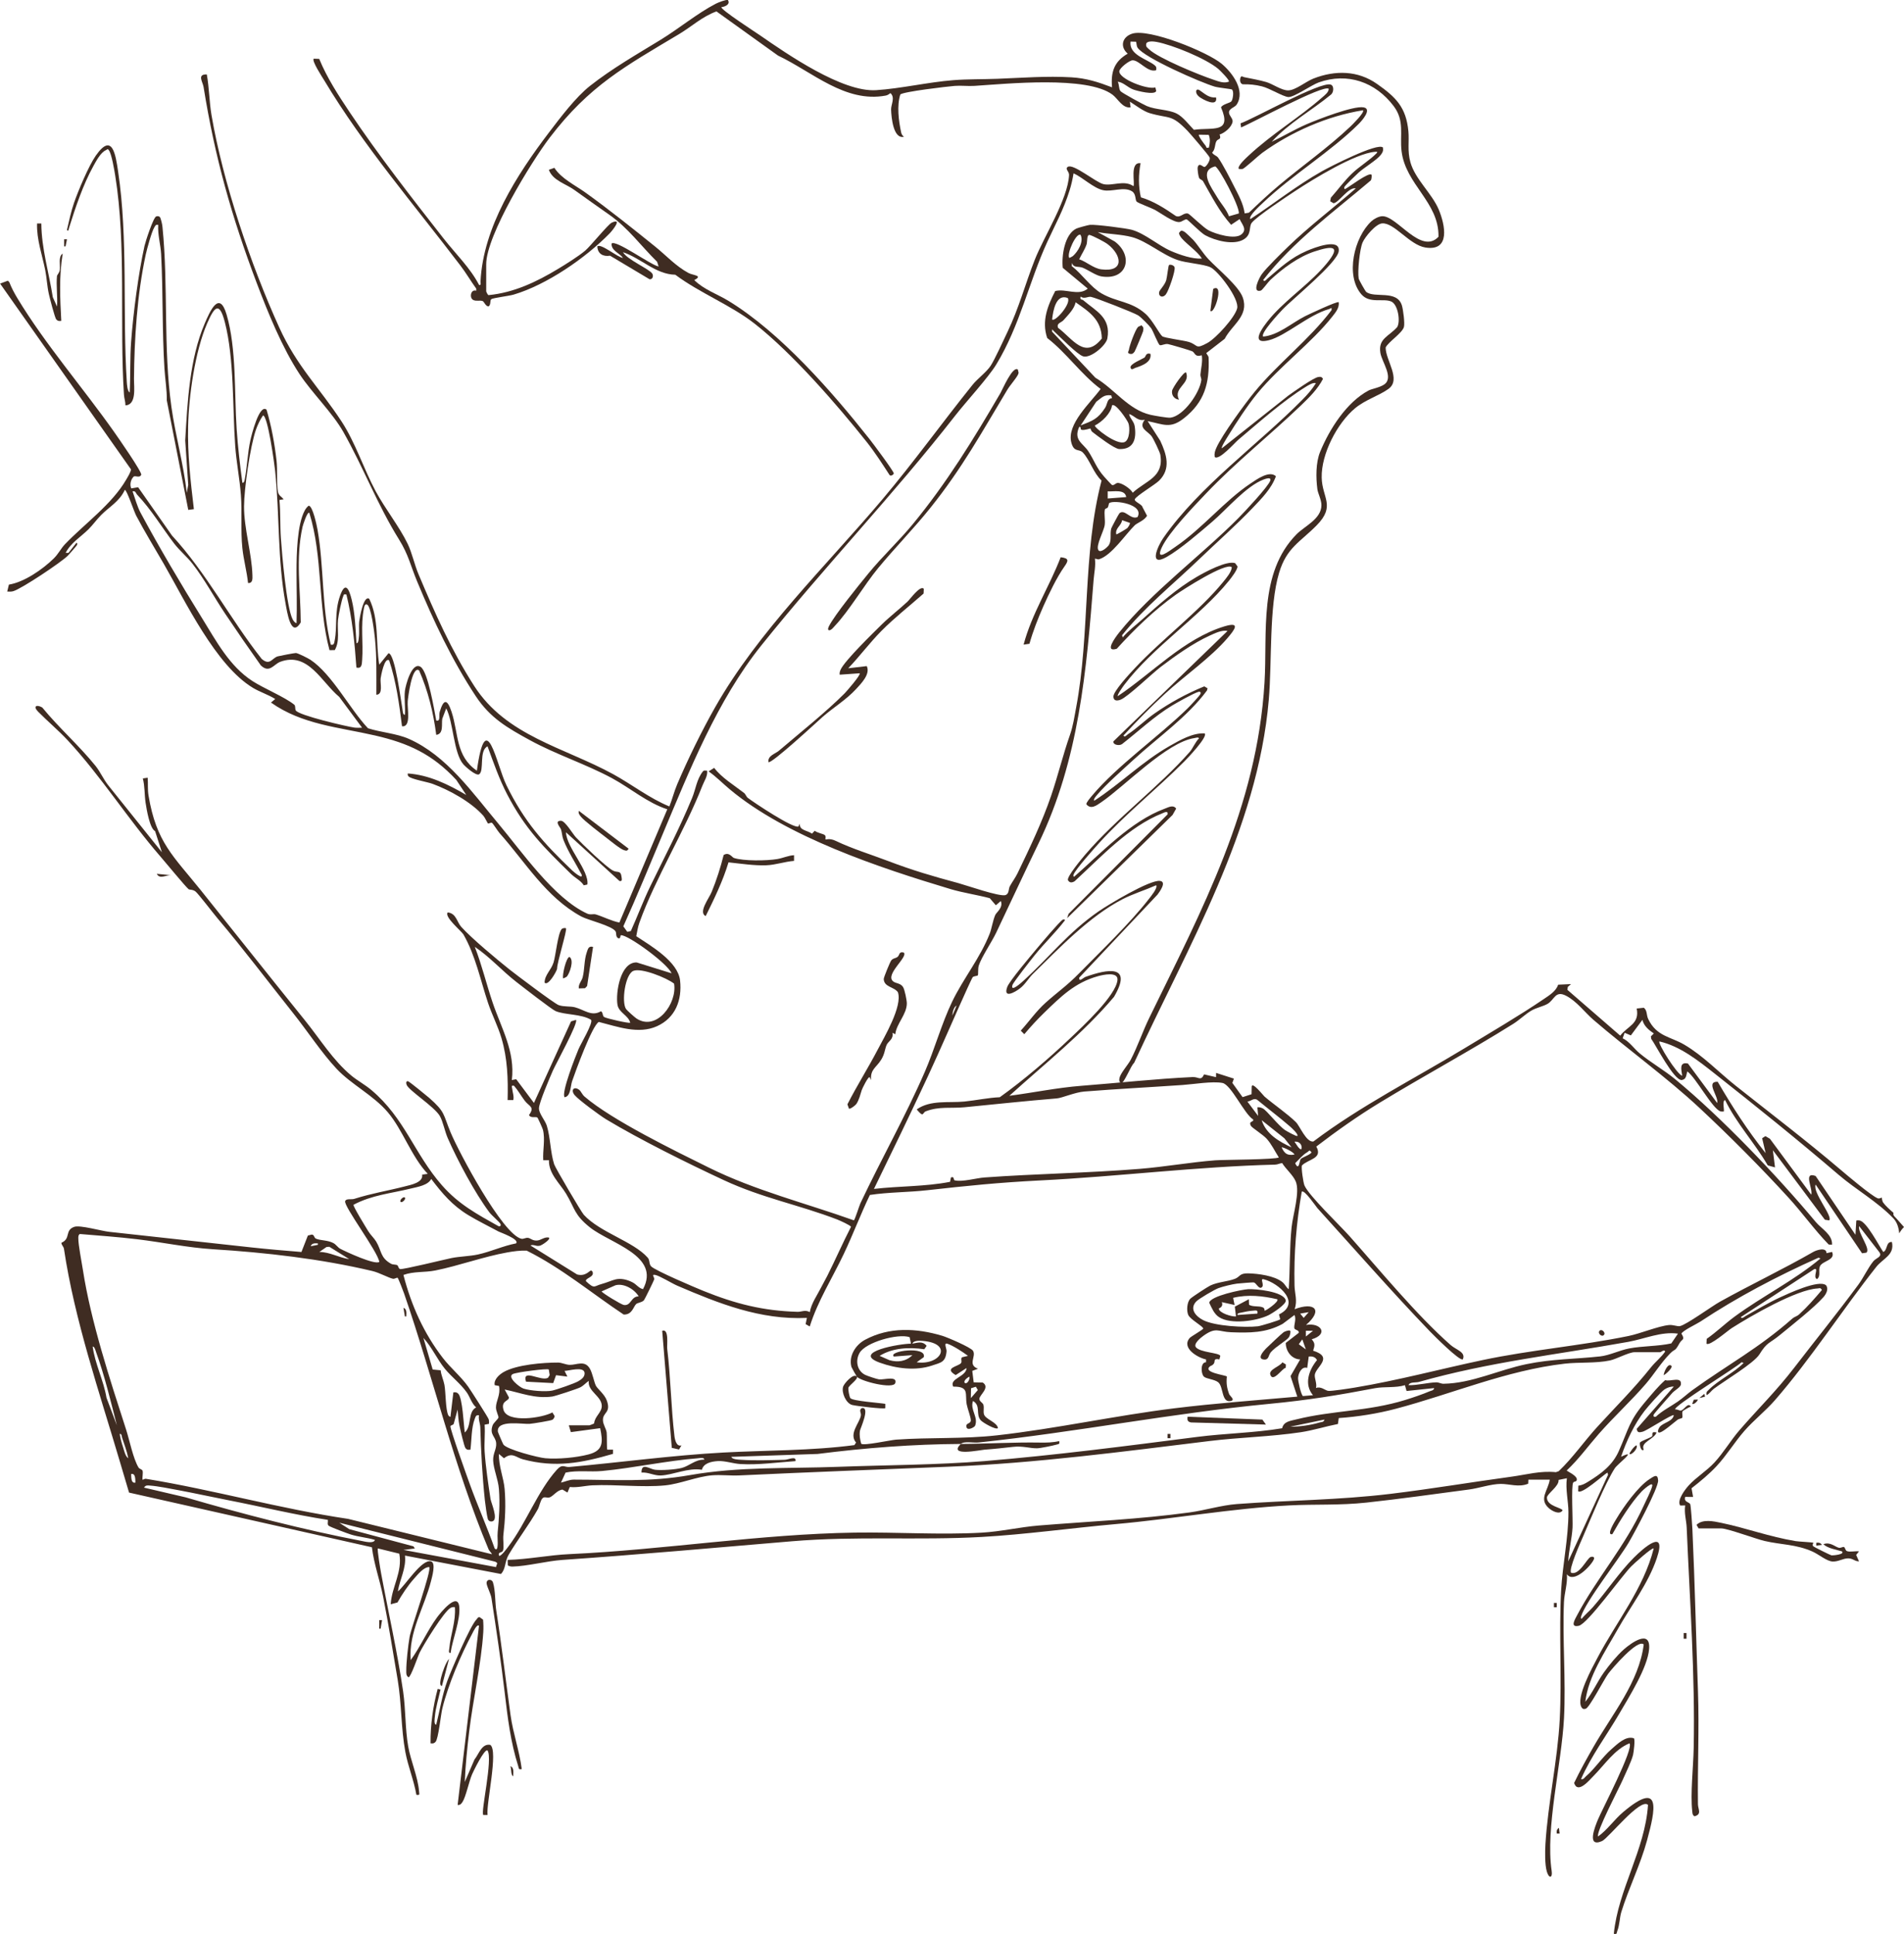 <svg width="513" height="521" viewBox="0 0 513 521" fill="none" xmlns="http://www.w3.org/2000/svg">
<g clip-path="url(#clip0_752_25402)">
<path d="M509.712 334.574C508.087 334.495 508.615 336.779 507.415 337.273C506.195 335.504 502.95 329.152 501.048 328.784C500.754 328.726 500.43 328.718 500.146 328.82L499.921 332.641L489.187 316.798C485.709 315.529 488.526 320.229 488.013 321.836L476.88 306.78L475.66 306.065L474.779 306.63L475.722 310.645C470.893 304.608 466.693 298.092 462.802 291.411C459.403 291.343 463.146 295.385 462.662 297.139L454.789 286.508C452.366 285.997 453.003 288.169 453.245 289.809C451.799 289.398 446.591 281.063 447.105 280.55C452.758 281.866 457.555 285.719 462.051 289.263C473.256 298.1 484.51 307.161 495.321 316.424C500.111 320.53 505.708 323.619 510.113 328.19C511.141 329.255 511.565 330.694 511.717 332.249C512.07 331.632 512.477 331.055 513.002 330.561C512.136 329.602 511.317 328.6 510.413 327.674C510.129 327.383 510.084 327.041 510.182 326.744C509.128 325.826 508.035 324.859 507.394 323.966C507.056 323.497 507.058 322.664 507.008 322.613C506.967 322.573 506.395 323.013 505.898 322.806C504.127 322.075 497.731 316.659 495.882 315.087C486.68 307.259 477.162 300.022 467.667 292.495C463.073 288.854 458.888 284.397 453.75 281.393C450.098 279.257 446.318 279.211 444.082 274.513C443.558 273.411 443.852 272.205 442.901 271.481L440.977 271.688C441.812 275.852 438.534 276.388 436.542 278.995L422.319 266.664L422.407 265.876L423.288 265.11L419.818 265.267C419.255 267.007 417.448 268.122 415.961 269.129C409.28 273.664 401.551 278.18 394.597 282.396C380.957 290.666 366.639 297.872 353.87 307.508C351.957 307.807 350.234 303.367 349.183 302.32C346.946 300.091 343.193 297.538 340.702 295.405C340.36 295.111 337.405 291.322 337.247 292.699L337.205 294.777L334.793 295.561L332.039 291.729L332.455 290.571L327.652 289.034L327.639 290.176L324.42 289.431C323.517 291.328 323.031 290.072 321.31 290.153C311.402 290.618 301.256 291.739 291.351 292.507C284.837 293.012 278.413 294.355 271.95 295.2C281.532 286.521 291.78 278.452 300.149 268.545C305.293 259.787 298.504 261.005 292.483 263.158C291.866 263.378 290.689 264.711 290.775 263.374L311.89 240.977C312.416 240.257 314.486 237.496 312.478 237.303C309.71 237.039 298.724 243.63 296.03 245.494C287.773 251.207 282.862 257.734 275.816 264.152C275.299 264.62 272.18 267.491 272.787 265.367C272.998 264.63 277.944 258.352 278.875 257.204C281.447 254.034 284.447 251.174 286.928 247.929C286.99 247.643 286.527 247.666 286.36 247.742C285.609 248.079 280.251 254.47 279.256 255.656C277.756 257.449 271.959 264.29 271.383 265.89C270.219 269.12 273.452 267.314 274.821 266.253C276.267 265.132 277.124 263.517 278.272 262.388C285.35 255.429 293.535 246.856 302.41 242.26C305.212 240.809 308.61 239.763 311.51 238.478C312.022 239.154 310.05 241.531 309.581 242.133C304.517 248.662 296.602 256.249 290.758 262.193C287.424 265.583 285.083 267.127 281.735 270.112C279.204 272.369 277.295 275.163 275.025 277.652L275.977 278.609C277.681 276.587 279.453 274.651 281.351 272.813C285.793 268.504 289.609 264.711 295.774 262.992C297.176 262.6 301.334 261.649 301.083 264.04C300.639 268.246 291.676 276.55 288.474 279.581C282.505 285.234 275.895 290.915 269.38 295.582C266.18 295.723 263.027 296.423 259.85 296.744C255.717 297.162 250.693 296.234 246.994 298.87C248.955 301.241 248.486 299.75 249.431 299.383C253.032 297.988 256.301 298.634 259.852 298.287C268.18 297.471 276.659 296.566 284.754 295.9C286.164 295.785 289.636 294.249 292.127 294.052C300.956 293.352 309.896 292.889 318.627 292.288C321.61 292.084 326.646 291.218 329.373 291.741C331.714 292.19 335.232 300.093 337.637 301.577C337.927 302.368 336.248 301.895 337.053 303.319C337.324 303.8 340.335 305.7 341.294 306.777C342.636 308.284 343.475 310.118 344.555 311.793C343.944 312.395 329.505 312.418 327.468 312.575C320.732 313.094 313.88 314.33 307.1 314.88C293.209 316.007 279.156 316.188 265.239 317.203C262.967 317.369 259.355 318.456 257.225 317.977C256.822 317.886 257.211 316.796 256.209 317.199L255.973 318.376C249.195 319.696 242.246 319.488 235.469 320.287C240.37 310.211 245.287 300.107 250.007 289.94C253.71 281.964 257.117 273.978 260.626 266.262C260.841 265.79 261.951 263.393 262.059 263.266C262.37 262.899 263.3 262.971 263.459 262.741C263.63 262.496 263.434 260.98 263.718 260.105C264.465 257.804 267.21 253.767 268.389 251.294C272.192 243.314 275.9 235.287 279.795 227.251C290.756 204.63 292.73 180.593 294.661 156.134C294.806 154.291 295.258 152.427 295.004 150.494C295.392 150.502 295.755 150.778 296.159 150.65C299.537 149.572 303.161 144.044 305.738 141.509C306.401 140.857 308.41 140.193 309.042 138.925L307.837 136.639C307.684 135.813 305.504 135.147 305.763 134.488C306.113 133.592 311.212 130.569 312.305 129.481C315.531 126.266 314.341 122.452 312.606 118.73L309.22 113.453C313.486 114.288 315.28 115.616 319.002 112.668C324.529 108.288 325.925 103.244 325.635 96.321C325.618 95.901 325.178 95.505 325.013 95.115L329.972 91.276C331.973 87.452 336.552 85.108 334.854 80.174C333.78 77.052 327.953 72.348 325.584 69.807C324.109 68.225 322.839 66.124 321.5 64.63C321.207 64.302 319.34 62.535 319.104 62.421C318.575 62.166 318.28 61.914 317.859 62.514C317.488 62.805 317.773 63.241 317.955 63.577C318.804 65.144 322.758 67.716 323.813 69.657C321.266 69.821 317.896 68.657 315.481 67.608C312.028 66.106 308.602 62.973 305.007 61.923C303.547 61.497 295.056 60.416 293.65 60.573C293.116 60.633 290.462 61.362 290.03 61.565C286.817 63.077 285.997 68.947 286.344 72.151L293.078 77.756C290.554 79.825 287.243 77.683 284.313 78.399C282.261 82.391 280.608 86.501 282.152 91.056C287.428 95.137 291.263 100.838 296.543 104.782C293.852 108.5 287.307 114.269 288.659 119.251C289.392 121.958 290.708 120.829 291.76 121.911C293.541 123.741 294.699 127.58 296.796 129.458C291.614 149.311 293.744 170.583 289.924 190.731C289.465 193.15 289.112 195.618 288.288 197.958C286.423 203.257 285.054 208.966 283.183 214.438C280.8 221.409 277.519 228.283 274.212 235.142C273.552 236.514 272.726 237.554 272.069 238.777C271.698 239.464 271.938 240.749 270.936 241.124C269.344 241.645 260.43 238.502 258.147 237.886C251.144 236.003 245.953 234.483 239.11 231.886C234.491 230.134 229.463 228.592 225.196 226.533C223.471 225.702 222.509 226.246 222.415 226.132C222.321 226.018 222.63 225.244 222.184 224.932C221.721 224.606 220.141 224.345 219.515 223.801L218.777 224.586C217.604 223.687 215.297 223.745 215.493 221.883L215.116 222.653C213.705 223.249 203.215 216.261 201.48 214.935C201.069 214.621 200.893 213.942 200.482 213.623C197.787 211.528 194.436 209.518 192.427 206.861L190.923 207.8C192.961 209.232 194.709 211.03 196.591 212.609C211.917 225.449 236.917 233.759 256.136 239.522C259.361 240.489 263.355 241.079 266.672 241.967L268.314 243.873L269.657 242.725C270.352 244.543 268.479 245.729 268.149 246.497C267.496 248.019 267.175 250.19 266.674 251.475C264.099 258.072 259.551 263.586 256.53 269.859C253.729 275.674 251.794 282.718 249.185 288.721C243.952 300.765 237.418 312.287 231.825 324.147C231.485 324.867 230.373 328.523 230.064 328.749C217.003 324.091 203.528 320.74 191.038 314.566C181.877 310.037 164.873 301.752 157.488 295.405C156.864 294.868 156.495 293.954 156.146 293.666C154.73 292.501 153.657 293.585 154.815 295.003C155.848 296.267 161.69 300.56 163.3 301.529C172.376 306.999 185.3 313.398 195.002 317.915C205.381 322.747 215.318 324.578 225.553 328.514C226.16 328.747 229.256 330.125 229.285 330.503C227.043 334.852 225.088 339.361 222.887 343.729C222.376 344.744 221.838 345.634 221.283 346.739C220.17 348.962 218.647 350.992 218.18 353.473C216.945 352.769 215.914 353.423 214.921 353.396C205.589 353.141 198.102 351.225 189.502 347.75C187.301 346.861 176.482 342.263 175.438 341.146C174.812 340.478 175.144 339.51 174.504 338.788C170.619 334.404 161.636 332.016 157.29 327.244C156.608 326.495 149.641 314.66 149.312 313.649C148.29 310.495 148.298 306.408 147.338 303.284C146.881 301.797 145.164 299.962 145.216 298.521C145.273 296.962 148.162 290.237 148.978 288.381C149.737 286.656 155.9 275.47 155.189 274.752L153.862 275.151L143.86 297.124L139.081 290.733L137.908 290.959C138.837 283.228 135.075 277.019 132.738 270.102C131.055 265.124 129.836 259.974 127.923 255.07C131.991 257.798 135.204 261.472 139.085 264.497C140.652 265.718 148.638 271.927 149.683 272.373C152.182 273.44 156.591 273.118 159.257 274.725C159.87 275.543 156.451 281.262 155.89 282.589C155.132 284.389 151.16 294.422 152.12 295.584C153.787 295.379 153.689 292.588 154.148 291.258C155.024 288.713 159.581 276.162 161.348 275.304C166.365 276.558 172.011 278.725 177.041 276.44C181.987 274.192 183.807 269.411 183.233 264.134C182.678 259.025 175.34 254.796 171.429 252.201C171.683 250.906 171.84 249.777 172.292 248.515C176.521 236.699 184.501 223.786 189.229 211.711C189.798 210.257 190.693 209.118 190.529 207.606C190.076 207.642 189.704 207.397 189.352 207.847C187.706 209.95 187.449 212.597 186.49 214.928C183.033 223.33 179.137 230.672 175.223 238.723C173.312 242.654 171.767 246.823 169.97 250.811L169.015 251.027L167.944 249.55C171.621 241.421 174.982 233.194 178.439 224.976C185.78 207.528 193.205 188.745 205.141 173.852C222.025 152.788 240.712 133.314 257.348 111.986C260.277 108.23 266.315 101.674 268.452 98.152C274.84 87.629 277.214 75.983 282.15 65.221C284.378 60.364 286.537 56.558 288.2 51.232C288.659 49.76 289.004 48.215 289.254 46.692C291.701 47.788 294.641 50.696 297.209 51.236C299.666 51.753 302.794 50.181 304.984 51.531C306.138 52.243 305.807 53.851 306.251 54.314C306.637 54.717 310.206 56.012 311.15 56.529C312.802 57.432 316.265 60.032 317.834 59.811C318.508 59.716 319.255 59.008 319.732 59.099C320.052 59.16 323.471 62.691 324.706 63.363C327.385 64.817 332.413 66.18 335.163 64.455C337.305 63.112 336.423 61.072 337.27 60.011C338.678 58.25 346.704 52.942 349.053 51.396C353.793 48.276 365.145 41.305 370.488 40.898C370.928 40.865 371.328 40.831 370.88 41.294C369.146 43.094 366.24 44.861 364.335 46.685C362.136 48.788 360.574 51.012 358.581 53.254L358.391 54.213L359.293 54.752C360.705 54.63 363.319 50.316 365.303 50.744C359.334 55.994 352.683 60.982 347 66.508C345.239 68.219 341.221 72.121 339.947 73.894C339.269 74.839 337.18 78.987 339.704 78.287C340.126 78.169 341.593 76.053 342.252 75.437C345.569 72.342 349.825 69.166 354.179 67.741C358.894 66.195 361.546 66.041 357.432 71.009C353.293 76.01 347.576 79.881 343.159 84.646C341.636 86.29 335.688 93.225 341.878 91.652C346.452 90.489 352.527 84.82 358.104 83.259C358.633 83.111 358.846 82.555 358.771 83.541C352.742 91.505 344.319 97.911 338.044 105.554C335.471 108.689 329.236 117.206 327.723 120.652C327.347 121.508 327.135 122.13 327.279 123.098C328.382 124.198 332.703 119.255 333.625 118.479C339.123 113.852 345.703 107.983 351.736 104.259C352.385 103.858 353.775 102.945 354.548 103.225C353.522 104.882 352.274 106.295 350.91 107.674C339.002 119.743 323.231 130.887 313.449 144.903C311.911 147.106 309.345 152.864 314.342 150.041C318.024 147.961 323.471 143.238 326.705 140.471C330.502 137.224 335.734 130.968 340.441 129.185C340.931 129 342.573 128.402 342.252 129.459C341.778 131.024 335.234 137.98 333.673 139.558C323.932 149.396 310.156 159.626 301.55 170.379C300.528 171.656 297.413 175.853 300.895 174.772C305.663 169.503 310.991 164.353 316.785 160.215C318.643 158.887 330.389 151.349 331.885 152.813C331.806 154.087 330.443 155.686 329.578 156.751C323.206 164.612 312.923 172.322 305.756 180.005C304.528 181.321 299.865 186.283 299.986 187.73C300.082 188.892 301.021 188.824 301.911 188.496C303.816 187.794 310.405 181.435 312.72 179.671C316.574 176.735 321.475 173.256 325.86 171.263C327.224 170.643 329.286 169.607 330.731 169.981L300.005 199.704C299.79 200.692 301.601 200.961 302.302 200.463C306.704 197.036 311.003 192.959 315.783 190.08C317.194 189.23 321.525 186.791 322.866 186.389C323.352 186.245 323.638 186.482 323.431 186.957C323.21 187.462 320.59 190.229 319.981 190.825C312.232 198.416 301.019 206.241 294.23 214.349C293.865 214.785 292.606 216.23 292.702 216.666C293.958 218.171 295.456 216.969 296.739 216.097C302.915 211.891 314.408 199.905 321.808 198.832C322.163 198.78 322.918 198.493 323.046 198.921C322.123 199.78 321.326 201.674 320.627 202.473C312.262 212.018 300.843 220.33 292.342 230.294C291.469 231.316 287.456 236.115 287.729 237.087C288.163 237.884 288.82 237.822 289.531 237.411C296.566 230.944 304.119 222.672 313.175 219.099C313.653 218.91 314.759 218.285 314.598 219.369L287.902 246.19L287.52 247.35L315.923 219.545L316.897 217.83C316.109 216.714 314.83 217.48 313.841 217.841C304.676 221.189 296.616 229.887 289.44 236.159C289.183 236.24 289.162 235.82 289.256 235.59C289.863 234.099 294.766 228.613 296.155 227.083C303.244 219.275 311.659 212.595 319.077 205.155C319.941 204.287 325.493 198.456 324.587 197.574C321.387 197.372 317.871 199.409 315.113 200.98C307.807 205.142 301.84 211.171 294.822 215.711C294.518 215.323 295.333 214.449 295.577 214.154C297.874 211.407 302.583 207.272 305.375 204.704C312.001 198.61 319.822 193.262 325.196 186.017L325.357 185.423L324.477 184.9C319.743 186.835 315.207 189.301 311.024 192.238C308.565 193.962 306.403 196.16 303.891 197.806C303.564 198.02 303.036 198.755 302.696 198.149C306.243 194.292 309.964 190.511 313.828 186.951C319.057 182.135 326.229 177.157 330.723 171.895C332.642 169.65 334.382 167.375 329.886 168.739C319.004 172.042 310.375 181.398 301.162 187.535C300.912 187.262 302.596 184.906 302.919 184.481C310.726 174.188 323.169 166.248 331.107 156.46C331.739 155.68 333.433 153.5 333.425 152.591L332.788 151.708C330.46 150.95 324.594 154.15 322.401 155.43C317.033 158.561 312.261 162.835 307.713 166.902C305.948 168.48 304.039 169.877 302.502 171.71L302.316 171.139C308.416 163.485 316.063 157.429 323.06 150.687C327.765 146.153 333.051 141.517 337.501 136.836C339.915 134.297 342.561 131.657 343.777 128.294C341.999 126.664 338.632 129.118 336.915 130.262C329.982 134.883 324.003 142.327 316.651 147.336C315.017 148.449 311.204 151.418 313 147.525C314.896 143.417 321.654 136.392 324.965 132.919C333.003 124.487 342.146 117.252 350.53 109.208C352.767 107.061 355.014 104.846 356.464 102.056C356.036 101.465 355.894 101.481 355.22 101.556C353.96 101.697 348.542 105.552 347.128 106.561L329.204 120.771C328.948 120.495 330.51 118.053 330.809 117.564C333.07 113.887 336.099 109.233 338.816 105.928C344.726 98.743 353.485 92.275 358.974 85.275C359.854 84.154 360.897 82.941 360.695 81.413C360.367 81.042 352.548 84.72 351.601 85.2C347.991 87.037 344.405 90.311 340.341 90.67C339.485 89.85 344.789 84.189 345.563 83.379C348.333 80.479 360.317 70.799 360.695 67.681C361.15 63.924 353.893 66.805 352.11 67.575C347.708 69.477 345.029 72.068 341.493 75.046C341.19 75.302 340.725 76.058 340.341 75.431C348.438 65.001 359.33 57.108 369.336 48.606C369.564 48.3 369.634 47.179 369.53 47.069C368.789 46.291 363.492 50.407 362.424 50.924C362.164 51.007 362.145 50.557 362.237 50.352C362.412 49.961 365.47 47.026 366.071 46.482C367.563 45.133 371.039 43.061 372.055 41.689C372.559 41.008 372.743 40.62 372.607 39.737C371.187 38.328 358.27 44.952 356.142 46.154C349.412 49.953 343.328 54.798 336.888 59.029C336.266 58.24 339.673 55.217 340.335 54.586C348.16 47.146 358.648 40.79 366.086 33.377C366.929 32.538 369.764 29.355 367.411 28.924C364.665 28.421 354.932 32.218 351.989 33.493C348.792 34.88 345.79 36.7 342.646 38.187C347.223 33.154 353.378 29.791 358.611 25.484C359.326 24.94 359.531 23.111 358.531 22.789C355.736 21.886 338.04 31.894 334.249 33.227L334.385 34.331C337.322 33.159 356.62 22.665 358.01 23.917C357.993 24.865 356.918 25.65 356.272 26.219C350.232 31.556 342.701 36.055 336.496 41.853C335.928 42.386 333.143 44.865 333.815 45.523C334.126 45.517 334.457 45.579 334.766 45.521C335.332 45.415 339.018 41.956 340.065 41.195C347.927 35.494 357.62 31.253 367.227 29.706C367.774 30.254 364.287 33.667 363.778 34.147C357.916 39.7 350.777 44.738 344.561 49.957C341.791 52.282 339.118 54.794 336.5 57.295L335.352 57.488C335 54.84 333.656 52.485 332.473 50.15C331.453 48.134 329.434 44.176 328.203 42.477C327.788 41.904 326.914 41.772 326.586 41.093C327.477 40.294 327.264 38.892 327.733 38.054C328.171 37.271 329.162 37.757 328.601 36.241C329.974 35.818 331.829 34.276 332.094 32.818C332.254 31.932 331.117 31.153 331.13 30.269C331.147 29.196 332.686 28.978 333.22 28.141C335.611 24.396 332.035 19.595 329.171 17.191C325.363 13.996 309.591 7.579 305.024 9.078C302.333 9.962 301.682 12.588 303.845 14.459C300.222 16.551 299.249 19.352 299.623 23.526C295.89 22.104 292.717 21.073 288.674 20.83C282.06 20.433 275.286 20.973 268.719 21.228C264.834 21.378 260.665 21.291 256.8 21.602C249.956 22.15 242.728 23.861 236.051 24.292C226.961 24.878 212.13 14.608 204.717 9.477C203.818 8.856 193.961 2.475 194.38 1.922C195.388 1.816 196.875 1.136 196.105 -0.015C195.44 -0.093 193.549 0.648 192.871 0.998C187.956 3.531 182.886 7.726 177.986 10.724C171.595 14.637 164.919 18.447 158.948 23.153C155.137 26.155 150.927 31.73 147.912 35.693C139.243 47.092 130.193 61.163 129.465 75.821C129.444 76.255 129.715 76.88 129.085 76.776C126.694 72.147 122.724 68.348 119.494 64.221C110.922 53.272 101.934 41.765 94.198 30.207C91.171 25.687 88.062 20.884 86.007 15.864L84.526 15.81C83.932 16.385 86.834 20.778 87.355 21.646C98.033 39.438 111.615 55.165 124.08 71.576C125.587 73.56 126.851 75.728 128.309 77.749L128.313 78.32C126.794 77.814 126.383 80.309 127.545 80.83C128.374 81.202 129.25 80.855 129.993 81.085C130.452 81.227 130.761 82.429 131.58 82.557C132.365 82.179 131.916 80.926 132.379 80.593C132.849 80.253 137.165 79.73 138.382 79.369C147.299 76.732 157.753 69.522 164.233 62.902C165.024 62.093 167.859 58.572 164.805 59.992C163.851 60.436 159.111 66.294 157.686 67.505C155.865 69.055 152.443 71.183 150.326 72.46C144.54 75.948 138.467 78.841 131.633 79.506C131.409 79.474 131 78.574 131 78.515V71.183C131 63.43 143.188 43.528 148.125 37.065C158.817 23.068 168.314 17.946 182.98 9.18C186.247 7.228 189.293 4.403 193.042 3.077L209.618 14.969C218.904 19.375 227.723 27.788 238.649 25.748C239.129 25.66 239.529 25.378 239.898 25.079C241.269 26.236 240.049 28.204 240.09 29.507C240.153 31.583 240.683 37.539 243.543 36.841C243.13 36.509 242.911 36.192 242.796 35.662C242.114 32.486 241.607 28.509 242.573 25.449C243.428 24.68 255.183 23.306 257.185 23.144C258.951 23.001 260.78 23.25 262.554 23.136C271.326 22.574 292.909 20.363 299.758 25.515C301.223 26.619 302.441 29.223 304.619 28.924L304.427 27.384C305.957 28.363 308.083 29.991 309.787 30.489C315.163 32.062 315.547 30.661 319.995 35.284C320.782 36.102 325.735 41.894 325.923 42.425C326.16 43.086 325.167 44.728 324.592 44.969C324.18 45.143 323.127 43.613 322.714 45C322.57 45.486 322.862 47.458 323.075 47.914C323.294 48.381 323.911 48.417 324.153 48.842C326.446 52.87 328.599 57.1 331.701 60.557L333.998 59.025C334.668 60.501 336.102 61.825 334.47 63.154C332.682 64.609 327.566 63.058 325.624 62.045C324.187 61.296 320.546 57.657 320.093 57.534C318.879 57.204 318.099 58.738 316.807 58.188C313.899 56.166 310.786 54.163 307.386 53.162C306.699 50.175 306.735 46.999 307.309 43.98C304.304 43.538 305.88 49.467 305.387 50.152C302.905 48.392 299.708 50.171 297.299 49.604C295.208 49.11 289.191 44.005 287.718 44.941C286.821 45.512 288.09 46.152 288.042 47.148C287.727 53.663 281.278 63.704 278.812 69.952C276.175 76.633 274.6 82.848 271.402 89.52C270.354 91.708 268.036 96.8 266.922 98.525C265.831 100.213 263.353 102.029 262.044 103.657C253.904 113.785 246.132 124.588 237.789 134.472C222.607 152.46 204.323 170.007 192.638 190.601C189.078 196.878 185.307 204.586 182.469 211.256C181.643 213.199 181.128 215.294 180.354 217.251C174.936 215.028 170.281 211.333 165.197 208.553C151.995 201.331 136.423 198.281 127.769 184.798C121.614 175.206 117.189 165.195 112.772 154.716C111.661 152.084 111.016 148.927 109.831 146.479C107.598 141.868 103.708 136.973 101.229 132.354C97.96 126.268 95.784 119.259 91.985 113.47C86.039 104.415 79.997 98.698 75.242 88.229C67.575 71.349 60.094 49.233 56.977 30.944C56.39 27.496 56.359 23.553 55.719 20.051C53.032 19.977 54.625 22.038 54.849 23.437C57.899 42.43 62.393 58.329 69.157 76.207C72.169 84.166 76.073 93.78 80.748 100.834C84.101 105.893 89.588 111.19 92.529 116.399C97.87 125.863 101.715 136.021 107.507 145.325C110.077 149.454 110.603 152.352 112.391 156.643C116.868 167.388 121.727 177.744 128.157 187.497C132.066 193.426 136.681 196.067 142.8 199.413C149.838 203.262 157.914 205.865 164.89 209.635C169.872 212.327 174.36 216.246 179.79 218.019L166.88 248.527C164.681 248.085 162.702 247.008 160.576 246.351C159.822 246.117 159.134 246.542 158.191 246.109C149.262 242.025 140.545 229.36 134.267 221.879C127.299 213.579 120.364 203.554 110.142 199.037C106.849 197.582 102.593 197.298 99.149 196.189C94.282 191.055 89.49 181.647 83.671 177.759C83.064 177.354 80.329 175.957 79.732 175.918C79.392 175.897 75.332 176.677 74.831 176.819C73.296 177.259 72.741 179.442 70.504 177.501C61.988 166.725 55.677 154.401 46.343 144.276L37.213 131.258L35.365 131.576C34.906 130.584 35.21 129.251 35.945 128.462C36.433 127.939 37.549 128.933 38.052 127.9C38.271 127.115 31.737 117.757 30.74 116.343C22.319 104.404 12.219 92.798 4.707 80.369C3.877 78.997 3.084 77.523 2.51 76.016L2.126 75.617L0.029 76.4L35.277 126.428C35.331 127.053 34.355 128.593 33.988 129.228C30.151 135.856 22.822 141.073 17.496 146.62C16.407 147.754 15.762 149.201 14.437 150.492C11.42 153.435 6.528 156.817 2.397 157.494L1.945 159.356C2.491 159.379 3.04 159.422 3.576 159.262C5.852 158.586 16.413 151.536 18.266 149.709C18.572 149.408 20.684 146.986 20.761 146.811C20.836 146.641 20.859 146.178 20.575 146.24L18.453 148.935H17.692C19.048 146.251 21.766 144.648 23.848 142.58C24.981 141.453 26.054 139.948 27.289 138.705C29.463 136.517 32.185 135.103 33.633 131.966C34.163 131.95 36.101 137.793 36.694 138.918C38.987 143.257 41.661 147.623 44.129 151.901C49.969 162.023 58.12 179.247 68.128 185.288C70.026 186.434 72.263 187.121 74.155 188.303L73.012 189.262C81.393 195.211 91.367 195.902 101.048 198.134C110.016 200.2 116.48 203.141 122.939 210.1L125.624 214.152C120.782 211.31 115.549 208.75 109.881 208.366C109.839 208.711 109.823 208.862 110.065 209.141C110.707 209.882 115.201 210.666 116.517 211.15C121.141 212.854 126.951 216.064 130.228 219.755C130.652 220.234 131.361 221.762 131.464 221.824C131.678 221.955 132.252 221.499 132.555 221.673C132.832 221.831 134.138 223.919 134.599 224.436C141.486 232.144 147.094 241.724 156.61 246.893C158.42 247.875 164.928 249.386 165.86 250.916C166.14 251.377 165.818 252.334 166.544 252.739C167.291 253.05 167.052 251.957 167.323 251.942C169.232 251.828 179.893 259.577 180.938 262.199L171.537 259.272C167.125 259.174 165.844 267.408 166.367 270.665C166.711 272.811 169.309 273.515 169.799 275.508C169.532 275.751 163.44 274.391 162.773 273.978C162.278 273.671 162.522 272.743 161.915 272.423C159.397 273.934 157.427 272.016 154.92 271.358C153.635 271.02 151.966 271.277 150.516 270.766C149.374 270.364 139.012 262.544 137.349 261.225C133.927 258.508 127.03 252.758 124.262 249.675C123.095 248.373 122.924 246.046 120.634 245.799C119.599 246.974 124.354 250.844 124.879 251.757C128.101 257.37 129.444 264.03 131.497 270.191C132.563 273.386 134.165 276.442 135.117 279.674C136.738 285.175 136.913 290.631 136.767 296.35H138.3C138.538 295.296 138.1 294.291 138.012 293.355C137.958 292.786 137.603 292.348 138.488 292.493C139.59 293.737 140.382 295.204 141.386 296.529C142.558 298.077 144.175 298.135 142.525 300.39C142.994 301.311 144.269 300.741 144.768 301.044C144.924 301.139 146.193 303.981 146.283 304.346C146.942 306.989 146.193 309.864 146.366 312.557L147.906 312.553C147.787 316.177 150.86 318.803 152.537 321.6C154.945 325.623 154.686 327.236 158.919 330.624C164.391 335.002 178.1 338.23 173.25 347.281C172.05 347.023 171.522 345.989 170.329 345.402C168.956 344.727 167.371 344.298 165.844 344.661C164.911 344.883 163.44 345.543 162.094 345.904C159.975 346.471 160.238 347.355 157.895 345.157C157.598 344.509 159.261 344.171 159.631 343.43C159.919 342.853 159.535 342.286 159.24 342.276C158.811 342.263 157.79 343.953 155.489 343.33L142.913 335.512C143.852 335.132 144.442 335.898 145.607 335.546C145.976 335.435 148.463 333.881 147.903 333.393C146.679 333.125 145.765 334.146 144.634 334.194C143.433 334.246 142.951 333.559 142.252 333.465C141.636 333.382 141.042 333.837 140.493 333.715C135.43 332.598 123.569 310.279 121.395 305.036C119.357 300.126 120.02 299.605 115.645 295.763C115.011 295.206 110.394 291.472 110.065 291.333C109.378 291.042 109.37 291.775 109.555 292.234C110.181 293.805 117.008 298.094 118.493 300.622C119.33 302.048 119.857 304.818 120.629 306.58C123.292 312.652 127.906 321.292 131.839 326.575C132.486 327.445 134.612 329.195 134.843 329.733C135.044 330.206 134.754 330.459 134.276 330.302C128.463 327.049 123.561 324.414 119.086 319.32C111.602 310.798 109.082 301.253 100.073 293.658C98.367 292.219 96.245 291.065 94.705 289.79C89.723 285.661 86.254 279.946 82.213 274.941C72.806 263.291 63.553 251.606 54.183 239.922C46.695 230.583 42.129 226.985 40.017 214.305C39.736 212.618 39.925 211.16 39.786 209.514L38.482 209.705C39.037 211.804 38.907 214.117 39.227 216.255C39.523 218.223 40.372 223.203 41.788 223.903L43.62 229.59L29.225 211.636C27.887 209.969 27.003 207.891 25.76 206.349C21.32 200.841 15.87 196.079 11.381 190.59C9.866 189.727 8.802 190.231 10.263 191.713C12.852 194.339 15.766 196.77 18.284 199.477C27.183 209.056 34.539 220.726 43.234 230.751C44.597 232.324 49.933 238.806 50.81 239.538C51.064 239.748 51.917 239.563 52.683 240.165C53.416 240.742 57.456 246.03 58.585 247.363C65.558 255.591 72.336 264.58 79.079 273.054C82.857 277.802 86.629 283.587 90.697 287.934C94.661 292.167 100.582 295.032 104.492 299.636C108.489 304.338 110.859 311.623 115.253 316.223L113.743 316.441C114.056 318.56 110.813 319.162 109.032 319.617C104.288 320.835 100.261 321.44 95.431 322.968C94.663 323.212 93.241 322.789 92.997 323.592C92.581 324.963 101.845 337.244 102.195 339.948C101 340.825 93.249 337.231 91.693 336.417C91.015 336.062 90.576 335.269 89.79 334.856C88.292 334.07 86.391 334.207 85.165 333.7C84.545 333.443 84.718 332.552 83.952 332.591L82.947 332.853L81.217 337.275C76.765 336.914 72.292 336.538 67.853 336.056C55.072 334.669 42.231 333.241 29.41 331.844C27.297 331.614 21.585 329.963 20.018 330.499C17.367 331.41 19.15 333.677 16.561 334.782C16.457 335.234 17.147 335.859 17.224 336.37C20.114 355.746 26.792 375.09 32.302 393.767L34.772 402.091L100.203 416.816C100.753 421.362 102.356 425.713 103.232 430.172C104.684 437.556 105.888 445.054 107.142 452.484C108.231 458.93 108.022 465.585 109.22 472.006C109.944 475.882 111.523 479.61 112.184 483.505C113.186 483.64 112.973 483.395 112.91 482.583C112.614 478.734 110.649 474.321 109.979 470.472C109.147 465.704 109.324 460.547 108.612 455.638C107.092 445.185 104.605 434.212 102.673 423.787C102.52 422.954 101.573 417.368 101.809 417.131L107.584 418.545C108.493 423.446 105.544 427.49 105.268 432.178L107.091 431.694C108.324 429.508 109.927 427.09 111.6 425.229C112.595 424.121 114.158 422.165 115.637 422.149C116.39 422.907 110.803 438.382 110.359 440.961C109.954 443.319 109.447 447.807 109.462 450.124C109.466 450.834 109.407 451.396 110.069 451.853C110.688 451.845 112.57 446.221 113.062 445.219C114.141 443.02 119.638 434.079 121.403 433.147C121.791 432.942 122.127 432.904 122.553 432.954C122.864 436.718 121.401 440.299 121.066 444.002C121.028 444.434 120.709 445.387 121.399 445.299C121.888 441.716 124.145 436.267 123.73 432.746C123.26 428.765 118.645 434.511 117.78 435.68C115.118 439.286 113.3 443.612 110.651 447.23C110.081 439.574 114.371 432.921 116.133 425.921C116.401 424.852 117.502 421.071 116.165 420.635C113.659 419.817 109.057 427.334 107.194 428.707C107.709 425.45 109.497 422.477 109.113 419.062L134.971 424.019C136.35 422.593 135.916 420.754 137.076 418.792C139.431 414.804 142.579 410.713 144.901 406.586C145.335 405.817 145.6 404.159 146.184 403.603C146.764 403.052 147.38 403.669 148.173 403.351C149.114 402.973 150.213 401.354 151.582 401.292L152.896 402.081L153.524 400.584C155.587 400.813 157.667 400.223 159.606 400.134C165.906 399.845 173.073 400.754 179.21 400.148C183.227 399.75 187.839 397.753 191.876 397.437C194.228 397.252 196.815 397.578 199.203 397.466C217.961 396.592 236.844 395.87 255.635 395.12C279.052 394.184 302.748 391.031 325.947 388.193C333.967 387.213 342.488 387.033 350.482 385.829C353.768 385.334 357.202 384.251 360.484 383.609L360.703 382.015C365.831 381.662 371.109 380.826 376.075 379.514C391.244 375.509 405.846 369.178 421.594 367.361C425.409 366.921 429.989 367.305 433.79 366.493C435.52 366.122 438.893 364.268 440.41 364.268H447.324C447.543 364.268 448.354 363.433 448.667 364.073C447.591 365.65 446.009 366.863 444.839 368.331C440.174 374.183 435.44 378.831 430.418 384.328C426.841 388.245 423.788 392.693 419.977 396.318L419.213 396.592C414.972 396.171 411.331 397.248 407.33 397.794C396.52 399.266 385.517 401.118 374.683 402.426C360.48 404.142 347.317 404.126 333.248 405.178C329.112 405.487 324.637 406.874 320.517 407.435C306.835 409.303 293.562 409.845 279.857 410.964C274.762 411.379 269.593 412.6 264.485 412.886C253.213 413.519 241.499 412.703 230.318 412.872C204.705 413.262 179.016 417.499 153.463 418.665C147.862 418.919 142.337 420.085 136.769 420.224L136.823 421.711C137.203 421.902 137.608 422.03 138.04 422.02C141.98 421.935 147.363 420.515 151.563 420.226C172.182 418.804 192.796 416.934 213.4 415.203C230.8 413.743 247.317 415.004 264.485 414.044C276.098 413.395 288.83 411.624 300.599 410.578C316.255 409.187 331.77 406.351 347.441 405.541C354.448 405.178 360.908 405.571 368.197 404.782C377.372 403.789 386.625 402.471 395.805 401.261C398.452 400.912 401.692 399.783 404.325 399.754C406.637 399.729 409.241 400.754 411.746 399.694L411.796 398.61H417.557C417.112 401.551 414.479 403.839 417.362 406.332C418.17 407.03 420.131 408.159 421.007 406.907C420.965 406.16 416.732 405.799 416.797 403.424C416.824 402.398 420.121 400.376 419.927 398.678L422.165 398.224C421.754 401.201 422.578 404.472 422.587 407.291C422.61 414.32 420.995 421.457 420.615 428.501C420.006 439.823 420.838 452.007 420.242 463.242C419.662 474.215 417.045 485.877 416.39 496.803C416.269 498.831 416.213 502.288 416.764 504.175C417.346 506.17 418.354 505.939 418.072 504.033C416.34 492.392 420.749 475.27 421.395 462.855C421.927 452.64 420.945 441.685 421.383 431.586C421.489 429.159 422.388 426.571 422.171 424.077C424.037 426.737 428.862 421.624 429.461 420.019C429.726 419.307 428.902 419.29 428.52 419.461C427.533 419.903 425.514 424.436 423.321 423.693C422.52 422.886 425.906 415.373 426.513 413.974C428.57 409.224 432.513 399.519 435.067 395.558C435.857 394.334 441.445 390.209 436.767 392.438C438.228 388.151 440.28 383.74 443.097 380.086C443.961 378.965 447.487 374.955 448.477 374.299C449.206 373.815 450.094 373.5 450.975 373.533L440.988 384.917C441.132 386.007 441.689 385.914 442.536 385.704C443.794 385.393 450.562 380.853 450.973 381.249C450.674 383.003 448.039 383.204 447.111 384.504C446.817 384.917 446.31 386.183 447.319 385.872C448.327 385.561 450.969 383.25 452.003 382.457C452.333 382.204 453.128 382.117 453.222 381.961C453.472 381.542 453.082 380.691 453.363 380.169C453.441 380.022 455.176 379.005 455.581 378.926C454.745 377.593 453.741 379.981 452.792 379.995C452.402 380.001 451.855 379.599 451.359 379.7C450.551 378.955 468.276 368.123 469.226 366.973L469.795 367.16C467.239 369.794 462.95 371.797 460.44 374.355C459.94 374.865 459.627 374.928 459.814 375.845C460.601 375.455 461.062 374.656 461.755 374.133C464.446 372.1 472.578 367.23 474.045 364.862C476.163 361.445 476.601 362.072 479.58 359.626C482.753 357.021 488.795 352.279 491.313 349.417C492.037 348.595 492.772 347.181 491.977 346.228C490.049 344.63 481.798 348.485 479.526 349.537C476.43 350.97 473.283 352.865 470.294 354.54C469.956 354.729 469.332 355.391 469.032 354.816L488.82 341.892C490.17 341.472 488.296 344.115 489.58 344.58C490.669 343.669 489.838 342.282 490.354 341.121C491.007 339.647 494.641 339.488 493.614 337.256L492.121 337.597C492.108 335.905 489.49 336.72 488.538 337.266C480.377 341.956 471.702 346.06 463.386 350.685C461.187 351.908 454.38 356.878 452.617 357.245C451.947 357.384 450.795 356.846 449.675 356.955C446.767 357.241 442.016 359.242 438.764 359.908C425.777 362.566 412.495 363.641 399.502 366.385C387.89 368.837 376.832 371.833 365.02 373.805C363.768 374.014 358.702 374.807 357.861 374.687C356.998 374.565 355.923 373.387 354.563 373.915C354.903 372.79 354.112 371.239 354.252 370.326C354.58 368.183 359.43 365.634 353.8 363.865C354.219 362.537 354.419 361.897 353.414 360.799C358.018 359.462 355.969 356.213 351.878 356.932C356.568 352.892 354.206 350.637 348.807 352.689C349.635 350.413 348.838 348.503 348.786 346.342C348.582 337.798 349.274 329.426 350.728 321.049C351.369 320.287 354.601 325.081 354.96 325.477C365.024 336.565 374.917 347.901 385.278 358.677C386.252 359.689 393.33 366.788 394.128 366.194C395.016 364.251 392.335 363.645 390.856 362.346C381.737 354.331 371.804 342.245 363.599 333.003C361.11 330.2 352.633 322.106 351.463 319.341C351.144 318.589 350.559 314.631 350.779 313.973C352.477 312.231 356.493 312.15 354.653 308.876C360.104 304.702 365.762 300.697 371.648 297.11C383.586 289.838 395.901 283.218 407.699 275.83C409.355 274.794 410.981 273.197 412.591 272.255C413.966 271.451 415.766 271.115 416.935 270.445C418.852 269.349 419 266.741 421.925 268.234C424.833 269.72 426.993 272.728 429.3 274.713C438.559 282.688 449.089 290.247 457.897 298.465C466.011 306.036 474.5 314.556 481.956 322.723C485.676 326.798 488.864 331.306 492.711 335.265L493.61 335.321C493.781 332.596 490.779 331.057 489.191 329.152C478.804 316.717 463.851 301.052 451.365 290.747C448.346 288.256 444.768 286.245 441.789 283.774C440.212 282.466 439.031 280.577 437.199 279.709L437.723 278.219L439.402 278.931L442.519 274.74C442.932 276.44 444.247 277.476 445.596 278.41L444.806 279.188L444.902 279.867C446.253 281.758 450.946 290.944 453.086 290.961C454.426 290.78 454.286 289.599 454.622 288.634C456.929 290.299 461.341 298.636 463.518 299.379C463.81 299.479 464.12 299.445 464.417 299.437C464.7 299.151 463.905 296.535 464.799 296.354C467.876 302.651 472.77 307.884 476.292 313.944L478.247 314.487L477.671 309.858L491.68 328.585L492.844 328.763C493.915 327.672 488.282 321.197 489.194 319.119L501.699 337.624L502.846 337.462C504.158 336.513 500.437 332.056 500.914 330.308L506.384 337.366C507.194 338.597 505.5 338.859 504.751 339.764C503.33 341.483 502.128 344.138 500.685 346.099C495.131 353.635 489.104 361.056 483.398 368.478C478.581 374.741 473.678 379.507 468.654 385.309C466.334 387.989 464.367 391.35 461.928 393.987C459.796 396.293 457.004 397.954 455.005 400.152C454.033 401.221 451.776 404.13 452.69 405.575L454.046 405.556C453.722 407.582 454.367 409.621 454.448 411.524C455.287 431.26 456.735 451.266 456.336 470.95C456.234 476.006 455.412 483.262 455.95 487.964C456.015 488.541 455.992 488.939 456.549 489.296C458.6 488.777 457.501 487.383 457.484 486.033C457.353 475.78 457.851 465.778 457.488 455.548C456.971 441.029 456.651 426.434 455.984 411.912C455.936 410.887 455.569 405.463 455.391 405.176C455.031 404.599 453.626 404.645 454.05 403.247L456.176 403.262L455.756 400.925C458.064 399.131 460.519 397.097 462.506 394.96C465.251 392.008 467.35 388.506 469.981 385.49C472.489 382.613 475.718 380.078 478.234 377.188C487.704 366.311 496.495 352.726 505.515 341.31C507.371 338.962 510.532 338.109 509.739 334.559L509.712 334.574ZM303.71 142.281C303.516 142.452 300.87 144.071 300.758 143.944C300.411 142.269 302.105 141.677 302.335 140.135L304.428 140.859C304.553 141.144 303.925 142.091 303.71 142.282V142.281ZM293.633 63.307C294.614 63.596 297.589 65.13 298.459 65.794C302.174 68.624 303.138 73.38 296.712 72.564C294.649 72.302 292.705 70.494 290.768 69.846C291.407 68.503 292.246 67.289 292.751 65.869C293.009 65.144 292.746 63.046 293.633 63.309V63.307ZM288.084 69.468C287.349 68.312 290.047 62.479 291.15 63.295C292.05 65.118 290.426 67.783 289.106 68.95C288.941 69.097 288.123 69.522 288.084 69.468ZM288.759 71.68L288.855 70.814C289.216 72.267 290.552 71.648 291.759 72.142C293.228 72.746 295.269 74.22 296.746 74.461C303.791 75.611 305.471 68.885 300.347 65.057L295.767 62.525C298.711 63.087 302.118 63.106 304.984 63.872C308.998 64.943 313.058 68.593 317.277 70.044C319.768 70.901 324.137 71.109 326.1 71.985C328.18 72.915 333.961 80.496 333.331 83.064C332.728 85.522 327.64 91.118 325.311 92.395C321.921 94.253 322.897 92.906 320.256 92.102C318.958 91.706 313.688 91.033 313.152 90.591C312.368 89.947 310.524 86.211 308.623 84.529C304.767 81.114 300.927 81.428 296.794 79.047C293.854 77.353 291.488 73.768 288.762 71.68H288.759ZM296.865 91.193C292.258 96.977 289.035 91.278 285.083 88.316C284.589 87.031 285.935 86.948 286.544 86.255C287.804 84.822 289.469 83.215 289.807 81.434C293.499 84.002 296.762 86.132 296.865 91.193ZM287.685 80.286C288.718 81.758 284.222 86.871 283.475 86.059C283.736 83.674 284.531 79.045 287.685 80.286ZM295.127 101.751L283.462 89.344C283.548 88.359 283.373 88.681 283.909 89.177C285.453 90.603 290.251 95.521 291.839 95.997C293.848 96.601 298.016 93.051 298.358 91.181C299.395 85.513 295.254 83.796 291.874 80.892C291.493 80.566 290.904 80.89 291.155 79.888C292.15 80.658 293.107 79.817 293.935 79.973C295.277 80.226 305.452 84.212 306.654 84.961C307.421 85.437 309.601 87.639 310.142 88.403C310.736 89.242 312.053 92.85 312.518 92.984C312.996 93.12 313.824 92.559 314.677 92.688C315.249 92.775 320.792 94.409 321.239 94.637C322.015 95.031 321.881 96.296 323.807 95.71C324.074 97.516 323.571 99.221 323.432 100.929C323.394 101.396 323.732 101.948 323.673 102.409C323.235 105.814 318.965 112.015 315.376 112.521C314.636 112.625 310.889 111.963 309.958 111.745C303.956 110.339 300.378 104.871 295.129 101.753L295.127 101.751ZM304.035 114.022C304.465 115.222 304.384 118.413 303.063 119.06C300.916 120.109 294.684 115.068 294.997 114.624C296.852 113.702 299.356 111.317 299.61 109.214C300.545 108.405 303.737 113.189 304.037 114.022H304.035ZM295.365 108.236C296.813 107.182 297.428 106.231 299.412 106.511L299.602 107.277C298.231 107.371 298.394 108.886 297.756 109.864C295.809 112.855 294.442 113.333 291.157 114.616L295.365 108.236ZM293.243 121.587C291.81 119.39 289.158 118.583 290.775 115.006C291.409 114.84 290.944 115.677 291.399 115.787C292.235 115.99 293.683 115.39 293.79 115.446C293.867 115.486 293.969 116.088 294.251 116.308C295.582 117.346 300.247 120.926 301.559 120.972C305.487 121.111 306.242 118.192 305.727 114.832C305.517 113.472 304.444 112.779 304.219 111.531C305.783 112.031 306.484 113.532 308.442 113.077C306.606 115.396 309.201 116.054 310.309 117.564C310.782 118.209 312.528 121.817 312.643 122.548C313.611 128.603 308.784 129.423 305.176 132.745C304.678 131.667 302.095 129.938 301.037 130.11C300.578 130.183 300.075 130.856 299.6 130.648C299.456 130.584 297.789 128.744 297.451 128.362C295.402 126.052 294.785 123.949 293.245 121.585L293.243 121.587ZM303.443 133.909L298.454 134.295V132.369C300.075 132.489 303.101 131.707 303.443 133.909ZM297.651 141.403C297.82 140.095 297.436 138.383 297.689 137.264C297.76 136.953 298.285 136.975 298.456 136.722C298.692 136.375 298.717 135.62 298.886 135.506C300.192 134.636 308.348 135.813 306.491 139.286C304.601 140.123 303.073 137.027 301.623 138.256C301.444 138.406 299.47 142.109 299.397 142.387C299.011 143.882 299.562 145.449 298.792 146.795C298.481 147.34 296.523 149.115 295.942 148.2C295.166 146.981 297.428 143.099 297.649 141.401L297.651 141.403ZM257.732 270.903L256.587 273.602C256.614 272.84 256.96 271.24 257.732 270.903ZM308.827 11.789C309.084 10.932 310.93 11.164 311.615 11.291C315.883 12.084 324.89 15.758 328.215 18.54C328.687 18.936 331.395 21.631 331.103 22C329.684 22.544 328.245 21.893 326.865 21.44C323.231 20.246 312.113 15.7 309.618 13.298C309.14 12.838 308.66 12.626 308.829 11.789H308.827ZM316.997 30.58C314.75 29.468 311.427 29.599 309.007 28.573C308.078 28.18 302.199 24.99 301.884 24.539C301.377 23.815 301.601 22.793 301.142 22.007C302.719 22.189 303.764 23.531 305.37 24.124C306.364 24.492 311.143 25.714 311.521 24.512L311.289 23.541C309.284 24.259 301.413 21.268 301.586 19.179C301.659 18.303 304.288 16.244 305.178 16.244C307.016 16.244 309.24 19.64 311.515 18.914C311.56 18.268 311.648 18.036 311.11 17.589C309.086 15.908 304.127 14.826 304.605 11.198L306.096 11.243C306.255 11.756 306.203 12.387 306.507 12.852C308.264 15.557 323.653 22.283 327.283 23.335C328.345 23.643 331.704 23.968 331.898 24.099C332.547 24.541 332.179 26.813 331.775 27.303C331.397 27.763 329.388 28.058 328.985 28.93C332.077 36.1 326.603 34.24 321.675 34.973C320.358 33.628 318.71 31.421 317.002 30.576L316.997 30.58ZM325.72 39.756C324.829 39.993 325.078 39.538 324.844 39.266C324.546 38.921 322.731 36.549 323.037 36.285L325.68 36.328C326.131 37.545 325.993 38.529 325.72 39.758V39.756ZM333.79 57.503L331.13 58.261C330.433 56.395 328.939 54.809 327.953 53.144C326.442 50.592 322.862 45.95 327.402 44.827C328.38 45.016 333.99 55.541 333.792 57.503H333.79ZM95.479 196.008C93.27 195.685 80.508 192.722 79.7 191.394C79.415 190.927 79.696 190.173 79.265 189.826C76.719 187.769 71.068 185.448 68.015 183.468C61.807 179.445 58.278 172.721 54.475 166.586C48.69 157.257 43.09 147.808 37.868 138.121C36.969 136.454 36.366 134.167 35.718 132.373C36.566 132.165 36.573 132.859 36.95 133.255C40.808 137.326 43.535 141.974 46.86 146.342C48.339 148.285 50.355 149.944 51.851 151.856C55.059 155.956 57.738 160.967 60.688 165.36C63.828 170.039 67.016 174.67 70.279 179.262C72.615 181.467 73.767 178.946 75.484 178.297C83.016 175.459 86.665 183.833 91.403 187.736L97.559 196.037C96.871 196.031 96.166 196.106 95.479 196.008ZM168.671 271.819C167.415 269.924 168.422 262.498 170.642 261.549C172.757 260.644 179.694 263.445 181.62 264.985C182.509 270.258 176.924 277.918 171.497 274.379C171.068 274.102 168.927 272.205 168.671 271.819ZM350.689 309.487C350.201 310.103 348.995 307.755 348.77 307.564C349.959 307.4 350.879 308.253 350.689 309.487ZM338.978 300.614L336.097 296.763C337.155 296.628 337.902 295.561 338.908 296.421C341.782 298.785 344.814 301.075 347.622 303.506C347.95 303.792 349.955 305.625 349.537 306.016C349.326 306.215 346.687 304.739 346.28 304.469C344.351 303.182 341.332 299.136 340.222 298.592C339.753 298.362 339.314 298.229 338.785 298.303L338.978 300.614ZM348.77 311.029C346.815 311.351 346.118 310.792 345.313 309.107C345.555 308.907 348.603 310.335 348.77 311.029ZM339.94 301.774L346.043 306.636L347.998 309.105C344.647 307.537 341.125 305.528 339.94 301.774ZM165.833 346.241C168.059 345.624 170.951 347.297 172.079 349.232C169.945 349.226 170.097 351.85 168.08 351.549C167.356 351.441 162.113 348.238 162.099 347.885L165.833 346.239V346.241ZM101.338 334.445C100.789 333.524 99.825 332.689 99.174 331.603C98.696 330.806 95.018 324.871 95.258 324.547C100.265 321.901 105.414 321.491 110.701 320.182C112.539 319.727 115.28 319.337 116.192 317.601C119.152 321.516 121.892 324.738 126.114 327.308C128.714 328.89 131.678 330.329 134.345 331.772C134.735 331.985 140.094 333.856 139.049 334.956C135.549 335.624 132.242 337.194 128.772 337.949C126.561 338.429 123.834 338.468 121.66 338.908C119.824 339.28 108.464 342.08 107.786 341.871C107.344 341.736 107.313 341.016 107.066 340.854C106.672 340.596 105.9 340.746 105.362 340.447C102.41 338.798 102.875 337.017 101.342 334.445H101.338ZM87.981 335.925L88.734 335.873L94.1 339.199C91.359 338.823 88.826 337.262 86.037 337.269L87.979 335.925H87.981ZM85.651 334.964V335.342L83.733 335.728C83.963 334.856 84.933 334.904 85.651 334.964ZM28.695 376.551C27.9 371.826 25.611 367.486 24.967 362.744C25.503 362.748 25.749 363.861 25.908 364.301C28.165 370.539 29.845 377.523 31.489 383.964L28.695 376.551ZM33.143 389.833C32.769 388.697 32.413 387.477 32.265 386.283C32.826 386.192 32.778 386.952 32.913 387.358C33.512 389.154 34.205 390.975 34.562 392.839C33.748 392.312 33.447 390.753 33.143 389.831V389.833ZM35.336 397.088C36.562 396.81 36.441 398.604 36.485 399.399C35.26 399.677 35.38 397.883 35.336 397.088ZM38.411 398.631C38.294 397.89 38.594 396.87 38.411 396.202C38.309 395.83 37.568 395.751 37.309 395.311C35.843 392.828 34.922 388.046 33.98 385.131C29.63 371.658 24.479 356.008 22.325 342.045C21.998 339.926 21.097 335.404 21.103 333.588C21.103 333.123 21.082 332.739 21.497 332.428C26.654 332.868 31.87 333.229 37.013 333.849C43.829 334.67 50.538 336.108 57.417 336.536C71.502 337.414 86.393 339.1 100.326 342.404C102.23 342.855 104.657 344.231 105.888 344.491C106.294 344.576 106.958 344.109 107.133 344.229C107.321 344.358 108.681 347.895 108.88 348.474C116.711 371.123 122.355 395.291 131.66 417.43C131.804 417.771 132.644 418.593 132.511 418.694L93.787 409.172C75.457 406.459 57.509 401.344 39.298 398.373C38.995 398.323 38.453 398.699 38.407 398.633L38.411 398.631ZM114.081 360.428C116.353 362.873 117.754 366.153 119.847 368.717C121.677 370.957 124.064 372.709 125.768 375.117C126.636 376.344 127.066 378.073 128.288 379.148C125.97 380.304 127.149 384.334 125.221 385.899C124.936 383.877 124.627 376.676 123.494 375.474C123.068 375.023 122.722 375.036 122.15 375.096L121.372 381.654C121.297 381.764 120.882 381.454 120.794 381.274C120.016 379.675 120.129 375.202 119.743 373.068C119.522 371.849 118.854 370.456 118.725 369.142L116.58 368.939L114.081 360.43V360.428ZM97.467 415.124C81.703 412.095 65.397 407.868 50.013 403.37L38.799 400.752C39.287 400.032 39.725 400.154 40.468 400.206C42.456 400.341 45.993 401.053 48.091 401.443C52.608 402.286 56.998 403.262 61.533 404.146C70.485 405.892 79.34 408.057 88.336 409.442C88.427 409.936 88.094 410.681 88.567 411.026C89.106 411.422 93.627 413.11 94.572 413.401C96.647 414.042 98.932 414.2 101.018 414.841C100.695 415.919 98.335 415.29 97.467 415.124ZM133.658 422.163L108.702 417.534L111.773 417.148L111.393 416.569L94.104 411.942L91.415 410.21L133.398 420.702C134.409 421.163 133.748 421.264 133.658 422.161V422.163ZM355.51 383.211C353.096 383.944 350.151 384.348 347.62 384.348L356.837 382.426C356.702 383.18 356.024 383.055 355.51 383.211ZM452.531 361.829C453.17 360.664 454.131 361.03 453.026 359.265C453.409 358.433 457.163 356.67 458.108 356.043C468.126 349.408 478.86 343.793 489.94 338.823L490.506 339.008C483.36 345.008 474.831 349.182 467.335 354.704C464.765 356.597 462.46 358.85 459.837 360.677L459.781 361.968C460.57 362.765 465.499 358.472 466.568 357.793C471.666 354.557 484.047 347.37 489.738 347.1C490.282 347.075 490.408 346.762 490.886 347.501C488.966 349.784 486.959 352.059 484.76 354.073C484.159 354.623 483.452 354.742 482.966 355.171C473.841 363.234 465.464 367.648 455.942 374.521C454.695 375.422 453.524 376.555 452.064 377.566C450.096 378.928 447.91 380.003 446.139 381.648C445.659 381.803 445.369 381.554 445.571 381.077C445.721 380.724 449.877 376.022 450.551 375.274C451.233 374.515 452.8 373.724 452.89 372.966C453.159 370.683 450.057 372.275 448.649 371.797C446.719 373.504 445.139 375.47 443.474 377.423C438.897 382.787 438.874 384.79 436.158 390.912C434.458 394.745 431.395 397.007 427.869 399.175C427.022 399.696 426.277 400.115 425.261 400.219L425.213 401.715C426.127 402.689 431.996 397.348 433.087 396.702L433.271 397.271L422.526 420.623C422.687 417.675 423.523 414.457 423.69 411.572C423.809 409.511 423.292 400.287 423.872 399.388C424.124 398.998 424.954 399.264 424.842 398.433C424.7 397.371 422.065 396.295 422.138 396.121C425.328 393.129 427.896 389.559 430.773 386.273C434.768 381.714 439.598 377.272 443.458 372.777C445.626 370.253 447.507 367.141 449.959 364.644C451.421 363.157 451.158 364.32 452.529 361.825L452.531 361.829ZM382.277 372.287C401.346 366.881 419.357 364.97 438.739 361.48C443.099 360.695 447.612 358.634 452.093 359.273L450.301 361.906C446.621 362.709 442.577 362.57 438.966 363.257C436.333 363.757 433.669 365.125 431.12 365.404C424.331 366.153 418.243 366.061 411.3 367.488C403.722 369.047 396.662 372.646 388.914 372.775C388.296 372.785 387.629 372.372 386.988 372.391C384.654 372.459 381.894 373.209 379.5 373.159C379.797 372.215 381.487 372.511 382.275 372.287H382.277ZM370.504 373.965C372.956 373.498 376.073 373.931 378.533 373.157L378.977 374.724L386.412 373.936C386.308 374.604 385.647 374.608 385.173 374.81C383.316 375.607 380.604 376.524 378.647 377.13C368.581 380.246 359.021 379.941 349.293 382.37C347.616 382.789 345.869 382.93 345.452 384.759C337.856 386.022 330.129 386.119 322.503 387.099C303.578 389.53 284.276 392.037 265.22 393.609C252.665 394.645 238.407 394.674 225.657 395.153C212.36 395.652 199.051 395.07 185.991 397.366C174.719 399.347 165.804 398.612 154.601 398.598C153.384 398.598 152.299 399.146 151.146 399.405L152.387 396.704C155.635 396.023 158.975 396.582 162.241 396.274C170.573 395.484 179.738 393.484 188.025 392.847C188.449 392.814 189.811 392.536 189.744 393.223C187.399 393.117 185.718 394.925 183.698 395.448C182.006 395.886 178.201 396.148 176.482 395.94C175.027 395.764 172.801 393.864 172.843 396.698C174.658 396.549 176.196 397.543 178.009 397.481C181.307 397.369 185.494 395.305 189.108 395.947C189.558 394.163 191.664 393.705 193.408 393.605C195.35 393.491 197.505 394.286 199.522 394.404C204.398 394.688 209.47 393.943 214.329 393.613C214.629 392.11 212.376 393.237 211.444 393.258C207.64 393.345 203.363 393.511 199.525 393.244C198.94 393.204 197.244 393.159 197.046 392.461L220.279 391.681C233.133 390.055 245.915 389.054 258.886 388.984C259.737 388.162 262.238 388.747 263.682 388.592C289.855 385.826 315.721 380.705 342.05 378.183C352.408 377.191 360.388 375.887 370.502 373.965H370.504ZM354.836 366.406C352.631 369.096 351.288 372.925 353.764 375.86L351.054 376.086C350.537 375.735 349.721 372.038 349.738 371.266C349.767 369.993 350.735 367.978 352.203 368.509L352.615 365.443C353.532 365.327 354.396 365.518 354.838 366.406H354.836ZM349.94 362.123L350.885 360.816L351.84 363.516L349.94 362.123ZM353.764 358.501L351.847 360.041L351.841 358.499H353.764V358.501ZM352.612 353.486L351.261 355.024L350.309 353.872L352.612 353.486ZM348.006 330.524C347.44 336.071 347.595 341.742 347.23 347.304C346.518 346.838 346.297 346.014 345.504 345.379C343.358 343.66 338.989 343.094 336.287 343.033C333.909 342.979 334.107 343.982 332.726 344.505C330.669 345.284 328.149 345.325 326.081 346.319C325.311 346.689 321.331 349.298 320.746 349.834C319.805 350.698 319.647 353.116 320.16 354.247C320.723 355.493 324.201 357.299 324.189 357.914C324.185 358.175 320.922 360.01 320.55 360.438C318.214 363.126 322.71 365.767 324.952 366.221L324.946 366.981C323.404 366.952 323.546 370.066 324.374 370.851C325.017 371.461 327.268 371.581 328.232 372.377C329.694 373.585 329.065 378.065 331.672 377.404C332.874 377.099 331.355 376.041 331.184 375.584C330.544 373.871 330.371 372.632 330.558 370.824C330.26 370.425 324.018 369.788 325.964 368.113C326.24 367.874 326.592 367.949 327.051 367.342C327.473 366.782 326.799 365.835 328.547 366.217L328.793 365.252C328.405 364.378 323.469 364.384 322.238 362.958C321.449 362.043 323.456 360.415 324.21 359.871C327.687 357.374 328.184 358.763 331.662 358.896C336.652 359.088 341.098 359.103 345.58 356.645L348.769 354.254C349.35 355.381 348.555 356.963 348.746 357.843C348.849 358.322 350.13 358.285 349.917 359.066L346.424 361.775C346.418 363.994 348.008 366.155 350.305 366.219L347.714 370.71L349.537 376.244C338.49 377.24 327.375 378.029 316.365 379.389C300.486 381.353 284.512 384.882 268.675 386.661C259.579 387.684 250.489 387.182 241.413 387.828C239.911 387.936 232.732 389.524 232.039 388.936C231.706 387.699 231.509 386.707 231.703 385.411C231.781 384.878 234.566 378.885 232.196 379.335C231.303 379.912 232.09 380.527 231.943 381.355C231.578 383.395 228.626 386.225 230.648 388.614L230.203 389.299C218.502 390.836 206.689 390.669 194.935 391.299C181.169 392.038 167.243 393.96 153.445 395.187C152.016 395.315 151.586 394.219 150.017 395.955C144.92 401.601 141.732 410.31 137.057 416.506C136.773 416.882 134.893 419.508 134.436 419.078C134.107 417.96 135.302 418.416 135.534 417.688C135.847 416.708 135.48 414.775 135.626 413.527C136.099 409.484 136.322 405.326 135.964 401.143C135.703 398.091 134.305 394.853 134.436 391.685L135.786 392.845C138.017 391.101 138.999 392.621 140.875 393.123C149.606 395.452 156.647 394.142 165.149 391.662L165.166 390.528H163.624C163.459 390.366 163.557 386.586 163.455 385.88C163.305 384.853 162.485 383.769 162.451 382.596C162.387 380.402 164.682 380.666 163.509 377.328C162.887 375.555 161.003 374.195 160.536 373.267C160.079 372.356 159.647 369.991 158.967 368.773C157.576 366.279 155.356 367.751 153.447 367.679C152.435 367.643 151.354 367.07 150.374 367.066C146.366 367.048 139.181 367.625 135.701 369.613C134.539 370.276 132.959 371.666 133.291 373.153L134.459 373.373C134.912 375.787 133.638 377.346 133.629 379.138C133.625 380.157 134.349 381.421 134.303 381.851C134.259 382.254 132.966 383.29 132.724 383.983C131.822 386.565 133.552 386.914 133.688 388.795C133.806 390.412 132.809 391.496 132.874 393.428C132.951 395.726 134.23 398.544 134.428 401.145C134.729 405.101 134.48 408.954 134.09 412.759C133.959 414.028 134.199 415.394 134.049 416.583C133.982 417.121 133.848 417.692 133.287 417.154C131.211 411.321 128.67 405.602 126.567 399.783C125.858 397.823 121.266 385.033 121.356 384.216C121.389 383.927 122.203 383.917 122.263 383.503L123.29 379.727C123.423 381.102 123.519 382.708 123.794 384.047C123.993 385.029 125.059 389.698 125.42 390.13C125.862 390.661 126.125 390.564 126.751 390.53C127.084 387.95 126.978 384.641 127.909 382.237C128.142 381.639 128.23 381.122 129.056 381.27C128.841 382.395 129.377 383.456 129.407 384.506C129.59 390.921 129.955 397.709 130.642 404.182C130.752 405.207 131.188 408.375 131.43 409.18C131.605 409.764 132.167 409.992 132.705 409.82C134.336 409.303 132.313 404.821 132.16 403.816C131.58 400.036 130.825 394.871 130.581 391.124C130.423 388.702 130.748 386.221 130.571 383.794L131.741 383.576C131.787 383.155 131.785 382.737 131.66 382.324C131.511 381.828 126.824 374.517 126.156 373.576C124.166 370.77 121.408 368.542 119.3 365.8C114.17 359.128 110.799 351.623 108.7 343.457C111.55 342.435 114.329 342.847 117.302 342.253C123.565 341.003 130.329 338.516 136.663 337.393C138.359 337.092 140.178 336.835 141.912 336.911C151.298 341.578 159.353 348.348 168.038 354.129C170.364 354.21 170.64 351.974 171.424 351.281C171.812 350.938 172.943 350.884 173.5 350.282C173.711 350.054 176.16 345.008 176.244 344.709C176.427 344.059 175.363 343.26 176.502 343.449C177.673 343.644 181.013 345.72 182.459 346.342C193.658 351.154 204.843 355.618 217.406 355.034L217.06 356.705L218.17 357.345C220.348 350.432 224.251 344.31 227.341 337.804C229.824 332.577 231.871 327.124 234.372 321.909C239.483 321.139 244.686 321.213 249.817 320.638C260.645 319.426 269.273 318.55 280.227 318.002C301.388 316.945 322.397 314.272 343.587 313.742C344.226 313.726 344.82 313.385 345.454 313.327C346.435 314.923 348.365 316.532 349.101 318.239C350.328 321.087 348.35 327.209 348.01 330.532L348.006 330.524ZM344.933 355.404C344.757 355.667 339.688 357.208 338.928 357.291C335.375 357.679 327.35 357.255 324.164 355.626C322.207 354.627 320.402 352.639 322.296 350.615C322.972 349.894 327.247 347.385 328.305 347.005C329.553 346.558 331.944 345.971 333.252 345.801C333.823 345.728 337.554 345.425 337.777 345.466C338.463 345.595 339.001 347.075 339.736 346.917C341.029 346.45 339.237 344.302 340.485 344.624C344.62 345.693 350.704 351.104 344.601 354.096L344.933 355.402V355.404ZM148.832 380.493C146.224 381.965 136.744 383.437 135.667 379.835C134.908 377.296 137.099 377.512 137.132 376.46L135.972 374.324C140.393 375.231 144.123 376.863 148.805 376.215C149.637 376.099 155.537 374.156 156.334 373.745C157.311 373.24 157.774 372.576 158.631 372.005C158.274 374.851 162.136 376.078 162.138 378.758C162.138 380.533 160.225 381.554 160.069 383.478C160.021 383.528 158.894 383.968 158.827 383.968H153.257L153.816 385.803L161.704 384.739C162.48 388.513 162.579 390.767 158.565 391.811C155.235 392.677 150.34 393.132 146.925 392.837C144.972 392.667 136.565 390.489 135.63 389.135C135.484 388.922 134.151 385.831 134.134 385.642C133.84 382.389 140.745 383.711 142.686 383.576C143.537 383.518 148.538 382.708 148.87 382.457C149.151 382.247 149.427 381.814 149.427 381.461L148.83 380.493H148.832ZM141.718 372.212L149.047 372.597L149.815 370.467L152.873 370.844L152.109 369.306C153.261 369.317 157.361 367.974 157.513 369.888C157.559 370.975 156.649 371.59 155.834 372.082C154.847 372.678 149.931 374.374 148.757 374.619C146.984 374.99 142.777 374.65 141.031 374.064C139.957 373.703 136.535 370.963 138.169 370.157C139.147 369.674 147.509 368.573 147.864 368.937L148.104 370.438L147.639 371.175C145.692 372.198 140.585 368.536 141.722 372.212H141.718ZM350.407 312.295C350.123 312.766 349.988 315.583 348.959 313.35C350.021 312.355 350.918 311.162 352.189 310.416C352.808 310.053 352.688 309.565 353.372 310.456C352.904 311.185 350.714 311.787 350.407 312.295Z" fill="#3F2C22"/>
<path d="M265.23 390.532C267.969 390.333 270.323 390.067 272.927 389.775C275.612 389.474 277.437 390.184 279.415 390.157C280.302 390.146 283.698 389.451 284.635 389.171C285.313 388.969 285.538 389.096 285.388 388.214C283.66 388.614 281.958 388.647 280.185 388.616C273.116 388.494 265.967 388.946 258.886 388.984C255.27 392.475 264.112 390.613 265.228 390.532H265.23Z" fill="#3F2C22"/>
<path d="M109.084 186.198C109.261 184.612 110.966 178.174 113.31 179.633C115.318 180.883 117.035 191.454 117.537 194.111C118.779 194.416 118.186 192.733 118.472 191.773C119.549 188.153 120.535 188.352 121.651 191.711C123.563 197.474 122.709 203.725 128.484 207.613C130.961 189.884 133.698 205.896 136.466 211.557C141.252 221.345 146.407 227.091 154.16 234.492C154.461 234.78 157.175 237.132 156.708 235.6C155.128 232.601 153.029 229.383 151.805 226.246C151.427 225.275 151.442 224.338 151.154 223.427C150.978 222.869 149.211 221.102 151.147 221.108C152.266 221.11 154.285 224.629 155.168 225.569C156.926 227.44 163.19 233.454 165.119 234.513C166.396 235.214 167.249 234.284 167.485 236.354C167.548 236.914 167.686 237.496 166.899 237.327L152.493 224.21C152.645 228.359 158.781 234.513 158.255 238.28L157.29 238.496C156.449 237.166 154.967 236.534 153.822 235.415C146.493 228.262 141.53 223.348 136.675 214.052C134.511 209.907 132.968 205.437 131.359 201.059C128.968 202.203 130.564 207.667 129.07 208.603C128.223 209.06 125.436 206.591 124.827 205.886C122.196 202.844 122.158 194.516 120.225 190.827L119.167 193.629C118.904 195.064 119.613 197.692 117.537 197.968C116.778 191.987 115.34 186.119 112.92 180.605C110.98 179.177 109.925 188.07 109.856 188.905C109.691 190.939 110.847 195.952 108.316 195.653C107.569 189.737 106.76 183.634 104.853 177.904C103.572 176.937 102.633 182.145 102.56 182.733C102.38 184.169 103.301 187.074 101.404 187.163C101.394 182.079 101.533 176.985 101.016 171.924C100.862 170.423 100.017 163.387 98.901 162.856C98.268 162.555 98.131 163.51 98.049 163.915C97.121 168.475 97.905 173.142 97.58 177.728C97.49 179 97.498 180.192 96.026 179.835C95.564 173.221 94.914 166.586 93.332 160.151C92.552 160.047 92.704 160.085 92.471 160.633C92.012 161.72 91.202 165.683 91.077 166.95C90.804 169.702 91.636 172.64 90.201 175.131L88.776 175.145C85.559 163.122 87.048 150.097 83.343 138.155C82.784 137.719 81.618 141.474 81.518 141.912C79.606 150.413 80.981 159.051 81.031 167.662C78.38 172.139 77.322 164.654 76.93 162.544C74.752 150.84 75.355 138.555 74.122 126.776C73.955 125.182 72.163 111.913 70.863 111.921C70.122 112.953 69.357 114.589 68.95 115.78C67.393 120.327 65.779 131.565 65.754 136.417C65.724 142.315 67.854 149.186 68.009 154.938C68.036 155.902 68.132 157.147 66.832 157.062C66.5 153.886 65.622 150.789 65.297 147.606C64.817 142.877 65.257 138.042 64.906 133.336C64.579 128.975 63.694 124.58 63.377 120.208C62.618 109.768 63.156 96.717 60.571 86.753C59.081 81.009 57.727 82.711 55.804 87.139C52.543 94.653 50.878 106.611 50.682 114.794C50.501 122.324 51.348 129.708 52.239 137.164L50.724 137.357L44.939 107.858C44.982 104.99 44.49 102.156 44.309 99.308C43.666 89.146 43.954 78.769 43.414 68.486C43.28 65.923 42.466 63.206 42.629 60.592C41.922 60.444 41.874 60.787 41.573 61.264C40.879 62.354 39.585 67.112 39.266 68.594C36.954 79.317 36.184 91.278 36.099 102.079C36.082 104.332 36.833 109.033 33.798 109.214C33.815 108.23 33.46 107.311 33.397 106.331C32.162 87.23 34.082 66.213 31.046 47.337C30.806 45.84 30.103 41.595 29.371 40.526C28.956 39.92 28.976 40.26 28.544 40.449C27.099 41.078 25.903 43.389 25.144 44.759C22.369 49.772 20.322 55.907 18.612 61.358C18.526 61.632 18.434 62.549 18.04 61.935C18.591 59.558 19.163 56.892 19.959 54.599C21.088 51.342 23.9 44.669 25.799 41.944C30.293 35.496 31.15 41.713 31.82 46.173C34.561 64.385 32.97 84.355 34.163 102.858C34.207 103.53 34.307 105.384 34.943 105.735C35.173 101.288 35 96.443 35.329 92.036C35.894 84.411 37.274 73.747 38.934 66.251C39.189 65.095 41.317 58.547 42.085 58.304C42.525 58.165 42.953 58.209 43.199 58.67C43.474 59.479 43.693 60.324 43.779 61.175C45.385 77.205 43.944 93.666 46.194 109.687C47.275 117.395 49.456 124.993 50.319 132.749L50.715 130.613L49.904 118.662C50.515 108.147 51.095 96.64 55.141 87.188C56.517 83.975 59.063 77.994 61.049 84.731C63.759 93.929 63.11 105.936 63.763 115.577C64.091 120.401 64.658 125.263 65.301 130.05C65.81 130.152 65.902 129.35 65.968 128.995C66.607 125.543 66.713 121.996 67.475 118.543C67.7 117.528 69.83 108.666 71.822 110.372C73.145 114.834 73.976 119.44 74.51 124.076C74.796 126.556 74.497 130.399 74.908 132.552C75.085 133.482 75.889 133.851 76.433 134.495L75.288 134.684C75.607 138.061 75.438 141.532 75.674 144.905C75.972 149.159 77.188 163.628 78.834 166.813C79.054 167.242 79.394 167.759 79.892 167.869C80.057 163.167 79.886 158.507 79.892 153.788C79.897 149.508 80.03 141.322 82.121 137.498C82.392 137.002 82.719 136.585 83.16 136.232C84.261 136.228 85.369 141.655 85.553 142.695C87.338 152.775 86.648 163.628 89.118 173.655C89.98 173.873 90.023 173.304 90.161 172.6C90.941 168.65 90.046 165.017 91.609 160.533C93.04 156.423 94.058 158.683 94.77 161.606C95.638 165.17 95.832 169.603 96.032 173.267C96.612 173.341 96.606 172.22 96.668 171.799C96.868 170.429 96.627 168.671 96.802 167.292C96.902 166.501 97.933 160.246 99.48 161.309C102.166 166.796 101.223 173.159 102.18 179.056L104.673 175.978C106.438 176.011 108.066 189.145 108.437 191.099C108.52 191.531 108.512 192.631 109.09 192.564C109.253 190.524 108.867 188.195 109.09 186.197L109.084 186.198Z" fill="#3F2C22"/>
<path d="M368.082 78.619C370.327 80.432 376.369 77.98 377.71 82.263C378.05 83.346 378.549 87.1 378.261 88.098C377.783 89.763 374.076 92.09 373.341 93.605C373.31 97.049 377.62 102.227 374.107 104.763C371.549 106.609 367.863 107.676 365.103 109.978C360.273 114.005 355.969 122.288 356.107 128.659C356.226 134.154 359.916 136.249 354.78 141.493C350.315 146.051 346.687 147.48 344.64 154.282C341.88 163.454 342.744 178.145 341.853 188.51C338.841 223.508 319.978 255.131 305.566 286.344C304.7 287 302.869 291.904 302.107 291.736C301.461 291.596 301.504 290.749 301.692 290.176C302.143 288.806 303.995 286.762 304.676 285.448C306.545 281.846 307.865 277.868 309.639 274.227C323.965 244.838 338.676 217.469 340.702 183.879C341.517 170.383 339.041 154.366 349.333 143.928C351.529 141.702 356.034 139.807 356.034 136.081C356.034 134.597 355.095 132.955 354.94 131.767C354.54 128.691 354.496 124.63 355.677 121.745C358.193 115.598 362.839 108.313 368.775 105.177C369.559 104.763 371.708 104.421 372.937 103.584C375.622 101.751 372.313 97.56 371.914 95.038C371.301 91.177 374.211 90.653 376.452 88.11C377.389 86.543 376.642 82.038 374.885 81.243C372.747 80.276 369.06 81.876 366.82 79.311C362.382 74.229 364.861 63.901 369.497 59.608C370.191 58.965 371.451 58.29 372.403 58.248C376.369 58.07 382.842 68.748 387.574 63.791C387.772 54.464 378.684 49.75 377.623 40.674C377.109 36.266 378.522 32.571 375.478 28.552C370.588 22.1 363.065 19.447 355.312 22.202C353.355 22.896 348.583 26.269 347.106 26.142C345.629 26.015 342.093 23.778 340.021 23.271C338.19 22.823 336.719 22.671 334.814 22.713C334.109 22.486 334.032 21.625 334.184 21.04C334.399 20.215 334.889 20.726 335.187 20.784C336.969 21.141 339.51 21.608 341.181 22.105C342.961 22.636 345.268 24.349 347.048 24.351C349.018 24.351 351.834 21.959 353.893 21.158C359.747 18.881 365.839 18.962 371.022 22.611C376.068 26.163 378.86 28.884 379.467 35.355C379.723 38.072 379.154 40.636 380.003 43.688C381.284 48.298 385.822 52.108 387.645 56.463C389.346 60.524 390.9 67.8 384.015 66.672C379.767 65.975 375.653 59.944 372.403 60.179C370.652 60.306 367.775 63.818 367.124 65.323C366.344 67.125 365.727 73.137 366.077 75.041C366.146 75.418 367.853 78.428 368.086 78.615L368.082 78.619Z" fill="#3F2C22"/>
<path d="M427.133 458.442C429.092 456.046 430.345 453.057 432.137 450.545C433.546 448.567 435.69 445.947 437.497 444.353C439.548 442.545 444.762 438.806 444.324 444.239C443.921 449.248 438.883 457.197 436.283 461.658C432.866 467.518 428.72 473.03 425.977 479.278C426.699 479.448 426.89 478.873 427.322 478.51C429.613 476.586 431.758 473.299 434.226 471.168C435.801 469.808 438.021 467.553 440.209 468.269C440.618 468.525 440.159 472.087 440.003 472.727C439.579 474.491 437.983 477.715 437.184 479.542C436.302 481.562 429.888 493.78 430.59 494.717C433.07 492.96 434.944 490.173 437.32 488.169C447.816 479.313 445.993 487.605 443.762 495.798C441.974 502.366 438.809 508.704 436.834 515.079C436.369 516.582 436.4 518.554 435.753 520.184C435.505 520.805 435.789 521.125 434.814 520.954C435.995 508.974 443.23 498.32 444.029 486.226C442.004 484.19 433.348 495.215 431.639 495.969C427.341 497.866 429.83 491.893 430.519 490.212C431.606 487.565 440.301 471.004 439.035 469.637C435.038 471.257 432.369 475.371 429.444 478.327C428.219 479.567 425.1 483.395 424.118 480.316C425.718 476.976 427.529 473.74 429.367 470.532C434.357 461.815 441.614 453.148 442.874 443.008C441.265 441.384 434.297 449.538 433.277 450.923C432.142 452.465 428.255 460.047 427.254 460.317C426.768 460.449 426.452 460.445 426.156 459.997C424.445 457.412 429.081 449.117 430.443 446.533C435.538 436.865 442.851 427.905 445.559 417.154C445.216 416.702 440.051 421.412 439.552 421.92C436.84 424.675 427.786 437.444 425.376 437.973C422.966 438.501 424.291 436.325 424.898 435.175C430.195 425.136 437.85 416.631 442.821 405.716C443.433 404.369 444.878 401.572 445.158 400.343C445.506 398.817 442.663 401.419 442.34 401.761C439.415 404.844 436.479 409.612 434.42 413.295C432.634 413.706 435.136 409.785 435.503 409.168C437.42 405.936 441.342 400.46 444.438 398.463C445.632 397.692 446.646 396.876 446.754 398.824C446.865 400.852 440.289 413.081 438.812 415.579C436.07 420.22 427.228 431.405 425.981 435.491C425.92 435.69 425.875 436.12 426.165 436.06C427.049 434.986 428.313 433.936 429.194 432.929C432.859 428.746 436.268 423.587 440.178 419.653C442.855 416.959 449.18 411.477 446.406 419.735C444.107 426.579 439.389 432.678 435.887 438.881C432.386 445.084 427.946 451.581 427.132 458.444L427.133 458.442Z" fill="#3F2C22"/>
<path d="M167.853 67.928C168.856 69.878 175 72.496 175.735 73.704C176.166 74.41 175.783 75.346 175.002 75.225L164.366 68.883C162.532 69.186 161.026 68.412 160.939 66.384C161.892 65.446 166.507 69.438 167.852 69.465C166.895 68.155 164.644 67.507 164.781 65.612C165.942 64.48 175.388 71.459 177.451 71.785L177.053 70.534C172.684 66.226 169.298 61.48 164.212 57.885C161.055 55.653 157.916 53.463 154.757 51.176C152.414 49.48 148.949 48.658 147.876 45.747L149.368 45.21C151.208 48.116 154.984 49.893 157.832 51.944C164.243 56.563 170.318 61.431 176.483 66.394C179.482 68.808 182.052 71.684 185.5 73.542C186.721 74.2 189.55 74.187 187.057 75.451C189.684 78.046 193.309 79.23 196.391 81.123C210.373 89.711 224.116 105.451 234.29 118.298C235.121 119.349 240.841 126.982 240.821 127.549C240.814 127.759 240.017 128.444 239.665 127.947C237.779 125.037 235.669 121.763 233.523 119.067C225.417 108.878 213.494 95.185 203.37 87.232C196.981 82.211 188.54 78.947 181.947 74.011C176.661 73.915 172.703 69.56 167.848 67.933L167.853 67.928Z" fill="#3F2C22"/>
<path d="M131.361 488.931H130.212C129.473 488.225 132.855 473.816 131.359 471.564C130.541 470.96 127.475 477.323 127.193 477.985C126.329 480.011 125.539 483.989 124.616 485.429C124.308 485.907 123.953 486.347 123.3 486.226L129.058 437.994C128.543 437.328 127.427 439.719 127.324 439.915C124.161 445.835 120.765 453.782 119.171 460.279C118.771 461.907 118.122 468.448 117.346 469.251C116.891 469.721 116.618 469.692 116.004 469.635C115.964 464.658 116.649 459.752 117.926 454.971L118.683 455.156C118.182 457.5 117.35 460.132 117.16 462.501C117.124 462.955 116.837 464.614 117.535 464.616C118.522 460.678 119.125 456.607 120.538 452.775C121.591 449.923 126.698 437.928 128.349 436.311C128.607 436.06 128.697 435.597 129.246 435.661L130.153 436.317C130.256 437.442 130.281 438.596 130.208 439.722C129.674 448.15 127.452 457.834 126.421 466.401C125.878 470.923 125.409 475.519 125.225 480.05L127.84 474.001C129.033 472.525 129.799 469.625 132.098 470.055C134.328 471.626 130.963 485.878 131.363 488.929L131.361 488.931Z" fill="#3F2C22"/>
<path d="M457.667 411.749L457.092 410.789C458.748 409.149 461.688 409.812 463.772 410.246C470.513 411.651 476.659 413.976 483.84 415.168C484.62 415.298 488.344 415.471 488.591 415.61C488.634 415.633 488.163 416.181 488.561 416.563C488.768 416.764 493.203 418.969 493.474 419.004C493.823 419.05 497.182 418.757 496.272 417.926C494.741 417.457 492.417 417.111 491.278 415.996C493.114 415.275 494.445 416.731 495.456 416.957C495.924 417.061 496.456 416.683 496.775 416.743C497.182 416.82 497.115 417.673 497.66 417.866C498.513 418.167 499.927 417.781 500.879 417.924L500.113 418.883L500.879 420.619C499.729 420.634 499.268 419.832 498.01 419.809C496.577 419.782 495.379 420.729 493.765 420.661C492.191 420.594 490.022 418.724 488.342 417.976C483.848 415.979 479.945 416.172 475.434 415.122C473.025 414.561 465.458 411.747 463.812 411.747H457.667V411.749Z" fill="#3F2C22"/>
<path d="M140.579 476.579C139.671 476.733 139.846 476.488 139.633 475.815C137.539 469.195 136.784 462.775 135.976 455.932C134.979 447.492 133.725 438.968 132.423 430.56C132.24 429.379 131.415 427.903 131.153 426.809C130.811 425.383 132.479 425.207 132.824 426.297C133.495 428.408 133.37 431.69 133.713 433.894C135.187 443.315 136.252 452.632 137.562 462.056C138.246 466.976 139.95 471.657 140.578 476.579H140.579Z" fill="#3F2C22"/>
<path d="M15.361 74.291C15.378 74.123 16.01 73.457 16.112 72.73C16.298 71.403 15.624 69.151 16.893 68.312C15.889 74.374 16.183 80.338 16.511 86.444C15.898 86.499 15.62 86.539 15.169 86.061C14.769 85.638 13.404 80.274 13.162 79.201C12.699 77.143 12.591 74.823 12.197 72.838C11.37 68.659 9.849 64.545 9.985 60.204H11.133C11.181 66.917 13.188 73.459 14.229 80.058L15.361 82.588C15.566 79.927 15.082 76.901 15.361 74.291Z" fill="#3F2C22"/>
<path d="M146.729 264.724C146.75 262.606 148.504 261.365 149.153 259.253C149.741 257.335 150.292 251.544 151.31 250.306C151.607 249.943 152.401 249.982 152.487 250.067C152.885 250.458 150.029 259.471 150.1 260.977C149.958 261.703 147.693 265.73 146.729 264.726V264.724Z" fill="#3F2C22"/>
<path d="M155.948 218.424L169.386 228.644C168.929 229.246 168.902 229.225 168.222 229.059C167.224 228.816 164.456 226.518 163.446 225.742C162.021 224.646 157.344 221.092 156.501 219.985C156.098 219.458 155.796 219.182 155.948 218.422V218.424Z" fill="#3F2C22"/>
<path d="M155.948 266.268C155.802 265.095 156.73 264.302 156.991 263.268C157.534 261.105 157.369 258.68 158.07 256.629C158.416 255.622 158.541 254.782 159.785 255.081L158.187 265.628L157.623 266.218L155.95 266.27L155.948 266.268Z" fill="#3F2C22"/>
<path d="M152.752 263.057C152.641 263.192 151.759 263.617 151.725 263.569C151.435 262.639 152.573 257.811 153.449 257.788C154.772 258.712 153.455 262.203 152.752 263.055V263.057Z" fill="#3F2C22"/>
<path d="M442.878 390.524C442.16 391.27 441.63 388.974 441.881 388.585C442.231 388.151 444.701 387.323 445.104 386.95C445.461 386.62 444.622 385.499 446.335 385.899C445.649 387.782 441.92 388.488 442.878 390.522V390.524Z" fill="#3F2C22"/>
<path d="M119.067 454.195C118.276 454.147 118.743 452.318 118.856 451.859C119.188 450.495 120.089 447.874 120.988 446.867L119.067 454.197V454.195Z" fill="#3F2C22"/>
<path d="M42.248 235.403L46.088 235.781C44.832 235.661 42.996 236.966 42.248 235.403Z" fill="#3F2C22"/>
<path d="M439.037 391.682C438.895 391.55 440.357 389.399 440.954 389.37C441.394 390.207 439.523 392.133 439.037 391.682Z" fill="#3F2C22"/>
<path d="M102.55 438.76H102.174L102.172 436.45L102.936 436.448L102.55 438.76Z" fill="#3F2C22"/>
<path d="M432.121 359.653C431.512 360.264 430.364 359.111 430.973 358.499C431.581 357.887 432.73 359.041 432.121 359.653Z" fill="#3F2C22"/>
<path d="M138.273 478.508C137.587 478.232 137.835 476.468 137.512 475.809C138.592 476.179 138.26 477.564 138.273 478.508Z" fill="#3F2C22"/>
<path d="M454.4 439.923H453.635V441.463H454.4V439.923Z" fill="#3F2C22"/>
<path d="M489.358 416.378V415.61C490.067 415.518 490.476 415.595 490.891 416.189L489.358 416.378Z" fill="#3F2C22"/>
<path d="M420.214 493.942H419.449C419.357 493.23 419.434 492.819 420.025 492.402L420.214 493.942Z" fill="#3F2C22"/>
<path d="M455.938 378.175L456.364 377.07L457.474 377.023C457.359 377.531 456.339 378.486 455.938 378.173V378.175Z" fill="#3F2C22"/>
<path d="M17.662 66.379H17.285L17.283 64.455H18.048L17.662 66.379Z" fill="#3F2C22"/>
<path d="M459.393 376.242L457.859 376.632L459.205 375.48L459.393 376.242Z" fill="#3F2C22"/>
<path d="M419.446 431.82H418.681V432.973H419.446V431.82Z" fill="#3F2C22"/>
<path d="M250.653 136.837C246.207 142.385 241.157 147.525 236.619 153.02C232.776 157.673 228.824 164.511 224.9 168.644C224.481 169.084 224.015 169.773 223.363 169.802C222.901 169.655 223.204 168.972 223.369 168.65C224.967 165.532 231.407 157.637 233.921 154.554C237.656 149.971 242.116 145.827 245.834 141.327C254.997 130.235 262.366 118.226 269.568 105.857C270.062 105.008 272.87 98.415 274.253 99.567C274.32 100.223 274.606 100.246 274.285 100.909C273.776 101.965 272.146 103.769 271.404 105.002C264.429 116.603 259.23 126.133 250.653 136.837Z" fill="#3F2C22"/>
<path d="M237.512 169.933C234.37 173.099 231.626 176.8 228.545 180.026L233.533 179.442C234.553 181.581 232.098 184.064 230.662 185.623C227.998 188.516 224.556 190.567 221.623 193.137C220.556 194.072 207.636 206.062 207.037 205.298C206.829 203.554 208.821 203.125 209.906 202.203C215.328 197.584 222.734 191.663 227.581 186.773C228.055 186.295 232.039 181.745 231.614 181.375L226.24 181.757C226.162 181.222 226.306 180.792 226.532 180.316C227.69 177.883 235.267 170.489 237.558 168.241C239.85 165.993 242.252 164.184 244.495 162.088C245.285 161.351 247.91 157.593 248.901 158.607L248.844 159.896C245.085 163.225 241.052 166.368 237.514 169.931L237.512 169.933Z" fill="#3F2C22"/>
<path d="M241.215 278.62L240.455 278.231C240.812 279.965 239.297 280.527 238.891 281.48C238.363 282.716 238.394 283.886 237.443 285.435C236.083 287.65 234.474 288.011 234.685 290.963L234.303 290.193C233.954 289.9 232.321 293.224 232.181 293.662C231.808 294.822 231.484 296.271 230.727 297.405C230.498 297.747 229.183 298.777 228.747 298.683L228.321 297.498C230.84 292.541 233.858 287.785 236.427 282.867C238.284 279.313 243.201 271.086 241.926 267.296C240.864 265.79 238.219 265.965 238.108 263.756C238.085 263.31 239.792 259.204 240.101 258.774C240.572 258.12 241.288 258.195 241.822 257.786C242.446 257.308 242.126 256.233 243.524 256.621C244.693 257.827 238.402 262.488 240.624 264.358C241.363 264.981 242.611 264.796 243.314 265.901C243.754 266.592 244.334 269.463 244.328 270.326C244.307 273.289 241.505 275.799 241.219 278.618L241.215 278.62Z" fill="#3F2C22"/>
<path d="M213.945 231.918C211.447 232.105 208.99 233.001 206.474 233.099C203.23 233.226 199.493 232.646 196.282 232.31C194.786 237.309 192.439 242.113 190.134 246.79C188.064 245.799 191.039 242 191.738 240.294C193.065 237.058 194.131 233.73 194.972 230.342C196.403 229.404 197.271 230.971 197.728 231.123C200.328 231.986 206.586 231.905 209.415 231.424C211.007 231.154 212.363 230.471 213.943 230.386V231.92L213.945 231.918Z" fill="#3F2C22"/>
<path d="M286.763 152.657C284.731 155.54 282.58 160.014 281.099 163.364C279.648 166.645 278.349 169.966 277.366 173.427L275.791 173.655C277.979 165.378 282.749 158.017 285.78 150.118C288.129 150.384 287.869 151.087 286.763 152.657Z" fill="#3F2C22"/>
<path d="M230.848 370.845C230.752 370.732 229.444 368.389 229.406 368.246C228.599 365.262 230.554 362.273 233.072 360.924C239.656 357.399 246.921 357.775 253.889 359.855C255.239 360.259 261.587 362.966 262.161 363.894C263.104 365.422 260.601 367.639 263.498 368.729L261.963 369.308L262.345 372.393L264.79 372.447C266.861 373.795 263.876 375.8 263.876 376.838C263.876 377.571 264.782 377.836 264.963 378.447C265.195 379.242 264.886 380.18 265.113 380.996C265.493 382.368 268.691 383.124 268.875 384.737C268.266 385.262 264.775 383.217 264.256 382.628C262.799 380.975 264.362 378.683 262.153 377.409C261.316 379.825 263.651 381.691 262.727 384.07C262.57 384.473 260.749 385.476 260.43 384.542C259.993 383.261 261.546 383.665 261.571 382.655C261.594 381.797 260.678 379.485 260.465 378.334C259.945 375.526 261.285 373.493 256.831 373.547C255.675 371.357 260.325 370.93 260.423 368.536L257.492 370.434C254.127 368.482 258.235 368.131 258.929 367.201C259.276 366.734 258.731 365.935 259.242 365.626L260.807 365.258C259.486 364.251 256.762 362.468 255.231 361.982C254.175 361.646 255.093 363.315 255.03 364.038C254.769 367.012 253.511 367.058 251.114 367.866C246.702 369.354 241.442 368.679 237.076 367.104C229.131 364.237 242.719 361.943 245.446 361.976L245.083 360.218C241.891 359.159 233.214 361.615 231.595 364.465C230.431 366.514 230.867 369.219 233.068 370.359C233.612 370.641 236.222 371.513 236.834 371.59C238.137 371.754 241.841 370.56 241.215 372.586C240.685 374.299 231.922 372.128 230.848 370.853C231.365 371.449 228.776 373.165 228.599 373.834C228.47 374.324 228.849 376.294 229.116 376.645C229.707 377.425 237.013 377.917 238.532 378.187V379.341C238.221 379.669 230.61 378.754 229.59 378.482C227.931 378.042 226.661 375.142 227.172 373.535C227.441 372.688 229.951 369.817 230.848 370.851V370.845ZM261.581 376.634L263.463 374.467L262.929 373.574L261.627 373.986L261.579 376.636L261.581 376.634ZM261.189 370.847C258.485 372.333 260.575 373.695 261.187 371.418C261.235 371.237 261.187 371.033 261.189 370.847ZM246.981 366.985C253.42 367.895 256.933 361.943 248.659 361.233C247.899 361.167 246.128 361.044 245.83 361.97C247.317 361.7 248.546 361.2 249.668 362.557L249.032 363.473C245.026 362.875 240.503 363.083 236.996 365.258L239.661 366.427C241.897 367.041 244.115 366.776 245.826 365.063L240.835 365.443C239.151 363.932 249.796 362.533 248.89 365.613L246.979 366.985H246.981Z" fill="#3F2C22"/>
<path d="M181.005 390.047L178.42 358.503C180.31 357.818 179.65 362.354 179.767 363.317C180.721 371.241 180.796 379.109 181.714 386.829C181.841 387.894 182.275 389.806 183.604 389.372L182.961 390.483L181.007 390.047H181.005Z" fill="#3F2C22"/>
<path d="M347.616 358.501C347.835 358.721 347.553 359.854 347.259 360.261C346.61 361.164 343.639 362.817 342.413 364.268C341.687 365.127 341.947 366.39 340.514 366.242C338.64 366.047 340.303 364.108 341.071 363.305C341.597 362.755 345.536 359.062 345.87 358.866C346.291 358.619 347.361 358.244 347.616 358.501Z" fill="#3F2C22"/>
<path d="M346.416 368.486C345.529 368.505 342.938 372.659 342.243 370.263C341.849 368.906 344.958 368.059 345.515 366.992L346.462 367.571L346.416 368.486Z" fill="#3F2C22"/>
<path d="M109.464 354.638H109.09L108.704 352.325C109.678 352.622 109.489 353.793 109.464 354.638Z" fill="#3F2C22"/>
<path d="M319.964 381.654L340.126 382.426L341.085 383.771L320.923 383.196C319.974 383.024 319.853 382.58 319.964 381.654Z" fill="#3F2C22"/>
<path d="M315.351 386.285H314.586V387.439H315.351V386.285Z" fill="#3F2C22"/>
<path d="M448.26 370.459C448.269 369.784 449.168 367.631 449.979 367.76C451.434 367.992 448.557 370.417 448.26 370.459Z" fill="#3F2C22"/>
<path d="M314.975 71.399C315.314 71.171 316.329 71.447 316.474 72.026C316.724 73.01 314.884 78.299 314.153 79.259C313.235 80.463 312.017 79.784 312.341 78.603C312.495 78.046 313.828 76.795 314.222 75.47C314.456 74.681 314.773 71.534 314.975 71.399Z" fill="#3F2C22"/>
<path d="M326.11 83.745L326.876 77.82C329.97 76.134 327.12 84.939 326.11 83.745Z" fill="#3F2C22"/>
<path d="M107.934 323.765C107.54 323.366 108.696 322.218 109.082 322.611C109.468 323.005 108.32 324.159 107.934 323.765Z" fill="#3F2C22"/>
<path d="M306.612 88.094C306.831 87.874 307.265 87.884 307.48 87.614C308.179 88.104 308.116 88.494 307.98 89.254C307.928 89.545 305.879 94.459 305.708 94.701C305.348 95.208 305.078 95.47 304.409 95.318C303.562 95.125 304.133 94.511 304.158 94.284C304.29 93.14 305.898 88.81 306.612 88.092V88.094Z" fill="#3F2C22"/>
<path d="M317.656 107.668C316.403 107.543 315.604 106.462 315.798 105.262C315.931 104.446 319.052 99.92 319.572 100.34C320.8 103.458 316.002 104.419 317.656 107.668Z" fill="#3F2C22"/>
<path d="M308.324 96.356C308.729 96.103 308.669 94.927 309.975 95.326C310.357 97.605 307.624 98.533 305.867 99.109C305.518 99.225 304.761 99.908 304.602 98.984C304.442 98.06 307.603 96.808 308.324 96.356Z" fill="#3F2C22"/>
<path d="M327.646 26.252C328.159 29.061 323.915 26.744 323.052 26.04C321.818 25.031 322.169 23.613 323.225 24.321C324.572 25.226 325.697 26.43 327.646 26.252Z" fill="#3F2C22"/>
<path d="M346.424 350.28C346.698 351.327 342.73 353.847 341.737 354.328C338.496 355.892 331.562 356.878 328.432 354.814C327.107 353.94 326.479 352.344 325.818 350.968C325.958 349.157 334.597 347.387 336.272 347.297C338.351 347.185 345.803 347.906 346.422 350.28H346.424ZM340.721 353.085C340.923 353.208 344.649 350.706 344.159 350.011C340.234 349.105 336.187 348.657 332.25 349.626L332.634 351.549L329.183 350.783C329.73 352.122 328.403 352.408 328.403 352.516C328.393 353.675 331.875 354.767 333.02 354.636L332.701 352.006L336.475 350.008L336.531 351.497C337.649 352.14 339.141 351.731 340.245 352.196C340.825 352.441 340.679 353.058 340.721 353.085ZM338.786 353.864C339.01 352.757 338.263 353.062 337.449 353.102C336.7 353.139 335.225 353.405 334.474 353.594C334.088 353.691 333.318 353.704 333.408 354.25L338.786 353.866V353.864Z" fill="#3F2C22"/>
</g>
<defs>
<clipPath id="clip0_752_25402">
<rect width="513" height="521" fill="white"/>
</clipPath>
</defs>
</svg>

